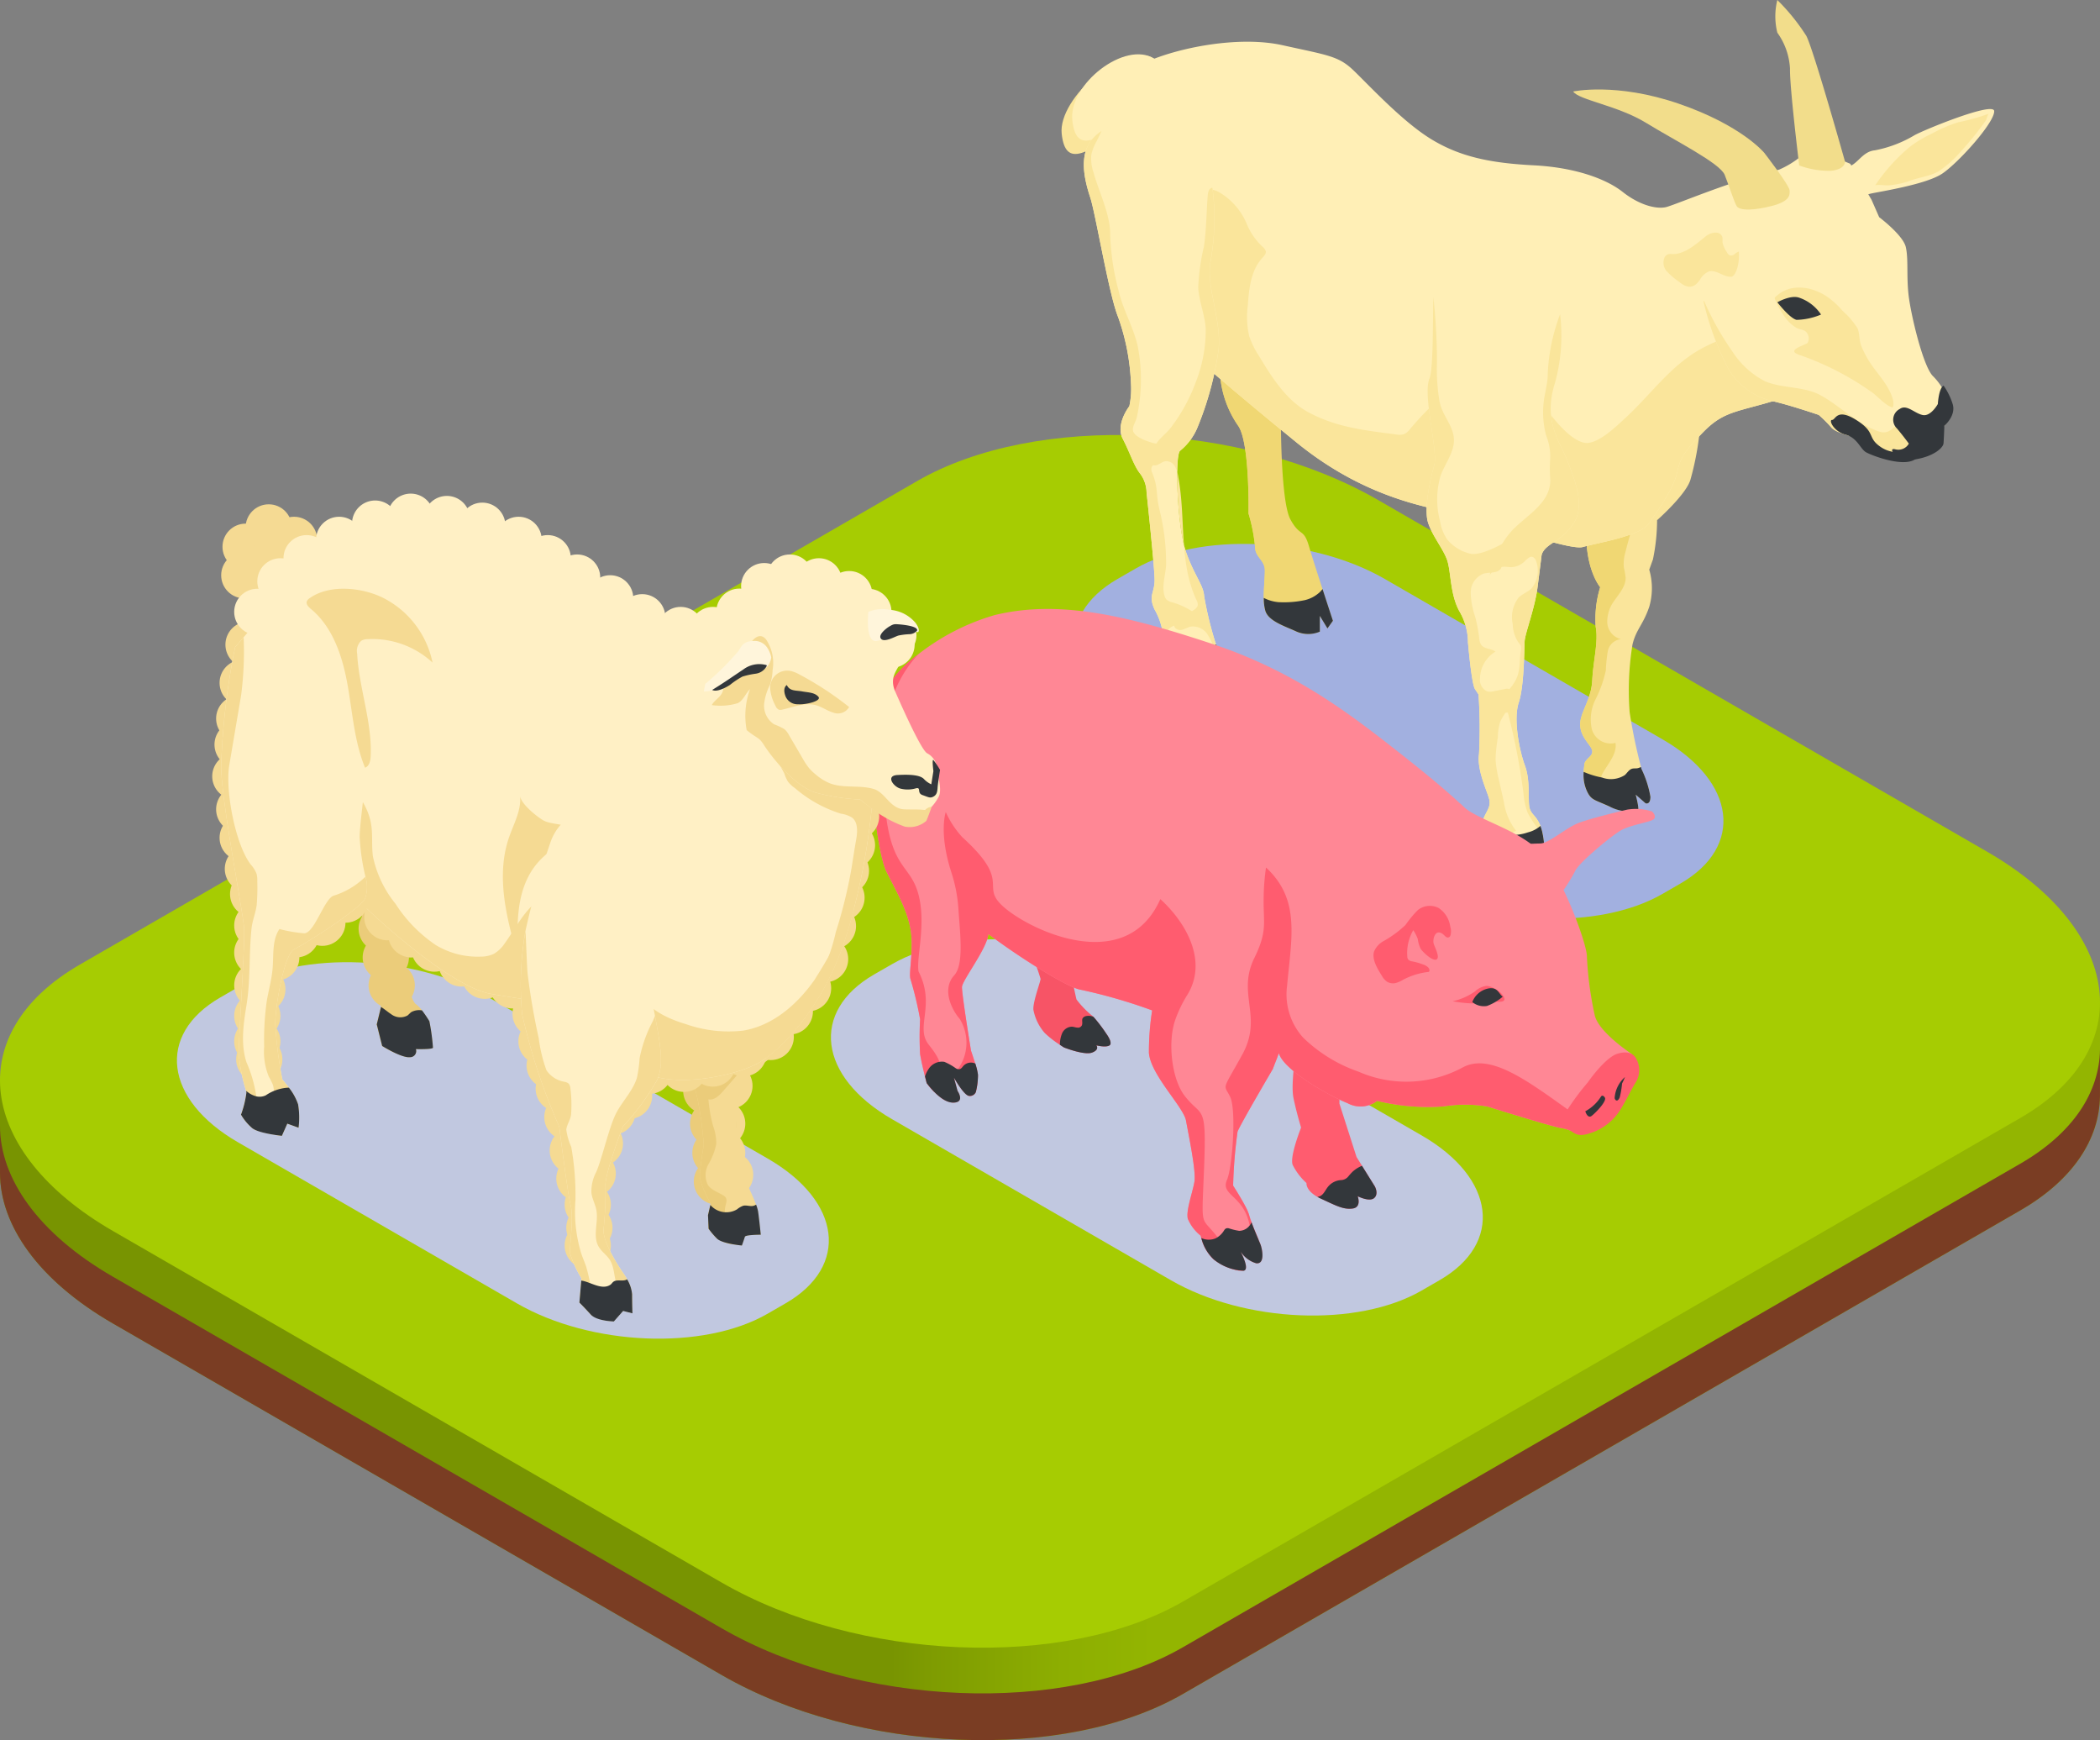 <svg xmlns="http://www.w3.org/2000/svg" xmlns:xlink="http://www.w3.org/1999/xlink" width="253" height="209.602" viewBox="0 0 253 209.602">
  <rect x="0" y="0" width="253" height="209.602" fill="#808080" stroke="none"/>
  <defs>
    <linearGradient id="linear-gradient" y1="0.5" x2="1" y2="0.5" gradientUnits="objectBoundingBox">
      <stop offset="0.425" stop-color="#789401"/>
      <stop offset="0.442" stop-color="#7e9b01"/>
      <stop offset="0.506" stop-color="#8dae01"/>
      <stop offset="0.549" stop-color="#93b501"/>
    </linearGradient>
  </defs>
  <g id="Grupo_1077483" data-name="Grupo 1077483" transform="translate(3572.329 -10635.52)">
    <g id="Grupo_1077270" data-name="Grupo 1077270" transform="translate(-3572.329 10687.916)">
      <path id="Trazado_827279" data-name="Trazado 827279" d="M264.671,147.178l-4.555.169a34.707,34.707,0,0,0-9.053-7.248L177.745,97.768c-16.45-9.5-41.335-10.53-55.584-2.306L21.289,153.7a25.96,25.96,0,0,0-3.813,2.659l-5.806.216V167.6c-.019,6.318,4.592,12.986,13.607,18.19L98.6,228.125c16.45,9.5,41.339,10.53,55.584,2.3l100.87-58.237c6.386-3.686,9.548-8.607,9.615-13.771h0V147.178Z" transform="translate(-11.671 -78.776)" fill="url(#linear-gradient)"/>
      <path id="Trazado_827280" data-name="Trazado 827280" d="M255.051,153.554l-100.87,58.237c-14.245,8.228-39.134,7.2-55.584-2.3L25.278,167.157c-9.016-5.2-13.625-11.873-13.606-18.19V154.6c-.019,6.318,4.592,12.986,13.606,18.19L98.6,215.119c16.45,9.5,41.339,10.53,55.584,2.3l100.87-58.237c6.386-3.686,9.548-8.607,9.615-13.771h0v-5.631h0C264.6,144.947,261.438,149.867,255.051,153.554Z" transform="translate(-11.671 -65.771)" fill="#7a3d23"/>
      <path id="Trazado_827281" data-name="Trazado 827281" d="M255.051,163.357l-100.87,58.237c-14.246,8.228-39.134,7.2-55.584-2.3L25.279,176.96c-16.452-9.5-18.236-23.866-3.99-32.09l100.87-58.24c14.249-8.224,39.134-7.191,55.584,2.306l73.319,42.331C267.514,140.764,269.3,155.133,255.051,163.357Z" transform="translate(-11.671 -81.079)" fill="#a6cc02"/>
    </g>
    <g id="Grupo_1077272" data-name="Grupo 1077272" transform="translate(-3444.44 10635.52)">
      <path id="Trazado_827282" data-name="Trazado 827282" d="M185.185,133.646l2.175-1.256c7.675-4.432,6.7-12.244-2.158-17.362L151.755,95.717c-8.863-5.117-22.395-5.678-30.071-1.247l-2.175,1.256c-7.675,4.432-6.7,12.244,2.158,17.362L155.114,132.4C163.978,137.516,177.51,138.077,185.185,133.646Z" transform="translate(-112.791 -25.97)" fill="#a2b0e0"/>
      <g id="Grupo_1077271" data-name="Grupo 1077271" transform="translate(0 0)">
        <path id="Trazado_827283" data-name="Trazado 827283" d="M205.952,50.185c-.043-1.189-8.463,2.263-9.594,2.9a14.61,14.61,0,0,1-4.773,1.821c-1.526.148-2.066,1.673-3.2,1.968s.314,3.747,1.476,3.739.148-.246,1.23-.492,6.643-1.083,8.611-2.411S206,51.563,205.952,50.185Z" transform="translate(-93.588 -36.802)" fill="#ffefb6"/>
        <path id="Trazado_827284" data-name="Trazado 827284" d="M200.411,51.561a17.454,17.454,0,0,0-2.723,1.223,14.668,14.668,0,0,0-2.564,1.52,21.809,21.809,0,0,0-4.28,4.745c.126-.192,1.393.005,1.64-.035a11.13,11.13,0,0,0,2.389-.485c1.141-.479,2.6-.582,3.68-1.243a13.427,13.427,0,0,0,2.669-2.4,37.826,37.826,0,0,0,2.96-3.666c.121-.166.219-.763.383-.837a27.281,27.281,0,0,1-3.7,1.031C200.711,51.464,200.561,51.51,200.411,51.561Z" transform="translate(-92.84 -36.685)" fill="#fae59b"/>
        <path id="Trazado_827285" data-name="Trazado 827285" d="M177.185,81.314a34.337,34.337,0,0,1-1.2,7.16c-.417,1.786-4.047,4.984-4.047,4.984a23.486,23.486,0,0,1-.5,4.724l-.445,1.232a8.015,8.015,0,0,1,0,4.476c-.736,2.165-1.575,2.708-2.015,4.526a34.428,34.428,0,0,0-.347,8.168,64.673,64.673,0,0,0,1.37,6.609c.039.15.059.232.059.232a12.43,12.43,0,0,1,1.083,3.346c0,1.031-.59.787-.59.787l-1.181-1.035s.492,1.87.243,1.921a4.52,4.52,0,0,1-2.118-.044,6.664,6.664,0,0,1-1.276-.449c-1.894-.874-2.216-.74-2.756-1.921a4.646,4.646,0,0,1-.366-2.255c.015-.315.052-.6.071-.842.059-.751,1.039-.983.961-1.673s-1.354-1.527-1.452-3.051,1.334-3.051,1.452-5.464.76-4.624.417-6.444a13.064,13.064,0,0,1,.54-4.774s-2.361-2.755-1.476-9.053a92.443,92.443,0,0,1,1.8-9.541c1.2-4.728,2.936-9.065,5.381-9.845C174.973,71.76,177.185,81.314,177.185,81.314Z" transform="translate(-100.187 -30.8)" fill="#fae59b"/>
        <path id="Trazado_827286" data-name="Trazado 827286" d="M172.107,84.614a4.449,4.449,0,0,1-.477,1.241,44.909,44.909,0,0,0-3.5,9.5,5.054,5.054,0,0,0-.208,1.8,13.225,13.225,0,0,1,.224,1.3c.024,1.035-.751,1.885-1.339,2.743a4.266,4.266,0,0,0-.874,2.634,2.175,2.175,0,0,0,1.657,2.031,1.8,1.8,0,0,0-1.59,1.452,17.974,17.974,0,0,0-.236,2.307,14.408,14.408,0,0,1-1.236,3.476,5.4,5.4,0,0,0-.453,3.6,2.345,2.345,0,0,0,2.849,1.657c.217,1.326-.878,2.46-1.527,3.637a1.242,1.242,0,0,0-.208.818,1.393,1.393,0,0,0,.386.629,6.018,6.018,0,0,1,1.85,2.6c.028.145.047.291.063.44a6.664,6.664,0,0,1-1.276-.449c-1.894-.874-2.216-.74-2.756-1.921a4.647,4.647,0,0,1-.366-2.255c.015-.315.052-.6.071-.842.059-.751,1.039-.983.961-1.673s-1.354-1.527-1.452-3.051,1.334-3.051,1.452-5.464.76-4.624.417-6.444a13.064,13.064,0,0,1,.54-4.774s-2.361-2.755-1.476-9.053a92.449,92.449,0,0,1,1.8-9.541,11.422,11.422,0,0,1,4.023-.669,2.228,2.228,0,0,1,1.043.2,2.1,2.1,0,0,1,.751.85,7.617,7.617,0,0,1,.783,1.984A3.19,3.19,0,0,1,172.107,84.614Z" transform="translate(-100.187 -28.876)" fill="#f0d773"/>
        <path id="Trazado_827287" data-name="Trazado 827287" d="M171.049,116.379c0,1.031-.59.787-.59.787l-1.181-1.035s.492,1.87.245,1.921a5.1,5.1,0,0,1-3.393-.492c-1.894-.874-2.216-.74-2.756-1.921a4.649,4.649,0,0,1-.366-2.255,10.268,10.268,0,0,0,2.208.681,3.1,3.1,0,0,0,2.756-.3c.26-.24.449-.575.768-.724.276-.126.551-.035.818-.111a2.1,2.1,0,0,0,.351-.134c.039.15.059.232.059.232A12.44,12.44,0,0,1,171.049,116.379Z" transform="translate(-100.101 -20.411)" fill="#33373b"/>
        <path id="Trazado_827288" data-name="Trazado 827288" d="M142.751,109.208l-.657.92-.917-1.512v1.9a3.668,3.668,0,0,1-1.855.263,3.114,3.114,0,0,1-.933-.263c-1.413-.657-3.381-1.248-3.775-2.5a5.58,5.58,0,0,1-.189-1.567c-.015-1.133.126-2.424.126-3.287,0-1.311-1.181-1.575-1.181-2.886a20.7,20.7,0,0,0-.787-4s.166-8.413-1.212-10.511a12.411,12.411,0,0,1-2.228-6.429c.035-1.011-1.378-5.3-2.6-9.794a41.11,41.11,0,0,1-1.732-9.168c0-5.314,12.793,6.629,12.793,6.629,0,.1,0,.193.008.291.154,5.893,1.154,10.45-.008,13.616a28.9,28.9,0,0,0-.925,2.9,4.479,4.479,0,0,0-.193,1.13s-.037,9.892,1.145,12.058,1.575.985,2.232,3.216c.319,1.087,1.011,3.248,1.638,5.177C142.164,107.429,142.751,109.208,142.751,109.208Z" transform="translate(-110.057 -34.434)" fill="#f0d773"/>
        <path id="Trazado_827289" data-name="Trazado 827289" d="M138.964,109.12a3.113,3.113,0,0,1-.933-.264c-1.413-.657-3.381-1.248-3.775-2.5a5.578,5.578,0,0,1-.189-1.567c-.015-1.133.126-2.424.126-3.287,0-1.311-1.181-1.575-1.181-2.886a20.7,20.7,0,0,0-.787-4s.166-8.413-1.212-10.511a12.411,12.411,0,0,1-2.228-6.429c.035-1.011-1.378-5.3-2.6-9.794a15.861,15.861,0,0,0,1.432-1.012,4.647,4.647,0,0,1,3.231-.924,18.136,18.136,0,0,0,3.326-.284,7.2,7.2,0,0,1,2.385-.217,3.048,3.048,0,0,1,.692.189,4.1,4.1,0,0,1,1.723,1.346,8.18,8.18,0,0,1,1.256,2.637,18.781,18.781,0,0,1,.811,5.984,9.342,9.342,0,0,1-.516,3.066,4.68,4.68,0,0,1-1.9,2.4c-.729.432-1.6.614-2.3,1.083a2.51,2.51,0,0,0-.217.154,5.023,5.023,0,0,0-1.567,4.869c1.051,3.582-.367,7.571.685,11.156a3.453,3.453,0,0,0,.437,1.048c.5.72,1.523,1.04,1.814,1.866a4.959,4.959,0,0,1-.015,1.751,5.444,5.444,0,0,0,.252,1.476q.609,2.262,1.22,4.524C138.944,109.033,138.953,109.077,138.964,109.12Z" transform="translate(-109.699 -32.768)" fill="#f0d773"/>
        <path id="Trazado_827290" data-name="Trazado 827290" d="M124.287,45.224c-3.5-2.257-11.63,4.677-11.158,9.037s3.257,2.174,8.195-1.224S124.287,45.224,124.287,45.224Z" transform="translate(-113.109 -38.146)" fill="#fae59b"/>
        <path id="Trazado_827291" data-name="Trazado 827291" d="M124.022,45.244c-3.5-2.257-10.348,3.065-9.875,7.426s3.257,2.174,8.195-1.224S124.022,45.244,124.022,45.244Z" transform="translate(-112.845 -38.166)" fill="#ffefb6"/>
        <path id="Trazado_827292" data-name="Trazado 827292" d="M140.764,99.615l-.657.922-.918-1.512v1.9a3.558,3.558,0,0,1-2.788,0c-1.413-.657-3.381-1.248-3.775-2.5a5.58,5.58,0,0,1-.189-1.567,4.741,4.741,0,0,0,1.779.516,12.31,12.31,0,0,0,3.125-.236,3.973,3.973,0,0,0,1.716-.859,1.1,1.1,0,0,0,.091-.078,3.913,3.913,0,0,0,.366-.406C140.178,97.835,140.764,99.615,140.764,99.615Z" transform="translate(-108.069 -24.842)" fill="#33373b"/>
        <path id="Trazado_827293" data-name="Trazado 827293" d="M202.636,79.074c.787,1.046,1.8,5.707-3.413,7.38s-6.889,1.4-9.447,4-2.854,3.287-3.248,5.058-2.263,4.429-3.346,6-6.3,2.361-7.972,2.854-11.809-3.248-15.351-4.034-11.022-1.925-19.19-8.589-10.628-8.927-12.4-10.4a48.125,48.125,0,0,1-4.429-4.672c-2.751-3.231-5.8-7.388-6.5-10.285-1.181-4.921-1.87-7.97-1.28-11.12s2.558-7.479,6.4-9.25,11.25-3.269,16.564-2.088,6.692,1.28,8.463,2.953,5.9,6.2,9.447,8.365,7.251,2.885,12.368,3.149S178.1,60.094,180,61.6s3.936,2.1,5.184,1.838,12.99-5.359,16.4-4.635,10.1,20.468,10.1,20.468Z" transform="translate(-112.394 -38.481)" fill="#ffefb6"/>
        <path id="Trazado_827294" data-name="Trazado 827294" d="M200.983,75.4c.787,1.046,1.8,5.707-3.413,7.38s-6.889,1.4-9.447,4-2.854,3.287-3.248,5.058-2.263,4.429-3.346,6-6.3,2.361-7.972,2.854-11.809-3.248-15.351-4.034-11.021-1.925-19.19-8.589-10.628-8.927-12.4-10.4a48.129,48.129,0,0,1-4.429-4.672,35.684,35.684,0,0,1,1.5-8.966c.508-1.558,1.41-4.318,2.9-5.652a2.6,2.6,0,0,1,3.181-.4A7.959,7.959,0,0,1,133.11,61.9a7.864,7.864,0,0,0,1.849,2.625,1.045,1.045,0,0,1,.393.567c.035.3-.213.555-.417.779-1.386,1.5-1.606,3.712-1.756,5.755a10.455,10.455,0,0,0,.169,3.656,10.427,10.427,0,0,0,1.172,2.382c1.6,2.645,3.326,5.416,6.065,6.853,3.409,1.786,6.653,2.118,10.447,2.614a1.939,1.939,0,0,0,.985-.039,1.917,1.917,0,0,0,.669-.551,35.3,35.3,0,0,1,3.531-3.669c.968-.807,3.1-2.621,4.42-2.365a3.177,3.177,0,0,1,1.362.775c1.5,1.232,3.22,4.066,5.318,3.043,1.256-.614,1.523-.653,2.311.378.862,1.133,3.007,3.657,4.6,3.448,1.547-.208,3.424-2.063,4.527-3.079,2.845-2.626,5.14-5.9,8.5-7.939,3.531-2.137,7.735-2.81,11.832-3.307a9.605,9.605,0,0,1,4.172.122,5.074,5.074,0,0,1,2.244,1.543Z" transform="translate(-110.742 -34.804)" fill="#fae59b"/>
        <path id="Trazado_827295" data-name="Trazado 827295" d="M203.33,87.68a2.347,2.347,0,0,1-.653,1.768,7.81,7.81,0,0,1-.855.831c-.992.846-3.283.985-5.314.456a7.162,7.162,0,0,1-3.413-2.295s-2.558-.523-3.149-1.248a14.776,14.776,0,0,0-1.508-1.508s-3.523-1.2-5.535-1.649a8.388,8.388,0,0,1-5.29-3.795,33.831,33.831,0,0,1-3.062-8.258c-.173-.7-.315-1.373-.417-1.976-.523-3.149,2.165-6.826,3.149-8.99s1.89-3.586,4.35-4.22a10.975,10.975,0,0,0,4.838-2.406c1.181-.983,5.77,1.051,5.77,1.051l2.558,4.329.922,2.1s2.886,2.165,3.212,3.61.067,3.476.33,5.77,1.7,8.4,2.885,9.71a7.594,7.594,0,0,1,2.1,3.806C204.578,86.276,203.33,86.855,203.33,87.68Z" transform="translate(-97.215 -35.711)" fill="#ffefb6"/>
        <path id="Trazado_827296" data-name="Trazado 827296" d="M189.45,69.814a9.775,9.775,0,0,0-2.083-1.862c-1.891-1.145-4.28-1.459-5.987.137a.23.23,0,0,0-.072.333,10.472,10.472,0,0,0,1.225,2.191,4.729,4.729,0,0,0,1.341,1.236c.483.248,1.019.145,1.32.691a1.109,1.109,0,0,1,.026,1.116c-.2.263-2.721.851-1.027,1.435a34.693,34.693,0,0,1,6.065,2.77q1.415.819,2.747,1.768c.671.478,1.684,1.654,2.465,1.807.343-.739-.356-2.021-.75-2.66-.527-.856-1.2-1.61-1.773-2.437a12.149,12.149,0,0,1-1.246-2.288c-.29-.7-.189-1.505-.464-2.15A9.553,9.553,0,0,0,189.45,69.814Z" transform="translate(-95.338 -32.356)" fill="#fae59b"/>
        <path id="Trazado_827297" data-name="Trazado 827297" d="M202.577,85.759a7.807,7.807,0,0,1-.855.831c-.992.846-3.283.985-5.314.456A7.161,7.161,0,0,1,193,84.752s-2.558-.523-3.149-1.248A14.775,14.775,0,0,0,188.338,82s-3.523-1.2-5.535-1.649a8.388,8.388,0,0,1-5.29-3.795,33.829,33.829,0,0,1-3.062-8.258l.078-.024a34.28,34.28,0,0,0,3.424,6.108,10.256,10.256,0,0,0,3.921,3.567c2.153.909,4.693.559,6.774,1.728,2.335,1.307,4.472,3.554,7.046,4.35a1.52,1.52,0,0,0,.354.071c1.382.115,1.9-1.834,3.433-1.81,1.078.02,3.094,1.122,3.185,2.263A3.783,3.783,0,0,1,202.577,85.759Z" transform="translate(-97.114 -32.022)" fill="#fae59b"/>
        <path id="Trazado_827298" data-name="Trazado 827298" d="M186.776,70.008a5.151,5.151,0,0,0-2.607-2.022c-1.033-.39-2.656.546-2.656.546s1.476,1.919,2.312,2.116A8,8,0,0,0,186.776,70.008Z" transform="translate(-95.273 -32.121)" fill="#33373b"/>
        <path id="Trazado_827299" data-name="Trazado 827299" d="M181.565,39.519a8.144,8.144,0,0,0,0,3.936,8.136,8.136,0,0,1,1.526,4.329C183.042,50,184.2,59.445,184.2,59.445a10.1,10.1,0,0,0,3.863.639c1.727-.179,1.657-1.1,1.657-1.1s-3.772-13.414-4.657-15.137A24.767,24.767,0,0,0,181.565,39.519Z" transform="translate(-95.328 -39.519)" fill="#f2dd8b"/>
        <path id="Trazado_827300" data-name="Trazado 827300" d="M162,48.312c.688,1.034,5.363,1.673,8.808,3.789s8.892,4.85,9.447,6.248,1.083,3.1,1.427,3.739,2.214.541,4.28,0,2.165-1.23,2.116-1.87-3.051-4.517-3.051-4.517-2.706-3.307-10.284-5.914S162,48.312,162,48.312Z" transform="translate(-100.362 -37.29)" fill="#f2dd8b"/>
        <path id="Trazado_827301" data-name="Trazado 827301" d="M198.677,76.361c-.59.344-.688,2.214-.688,2.214s-.836,1.526-1.821,1.329-1.919-1.329-2.756-.738a1.456,1.456,0,0,0-.344,2.361c.787.934,1.427,1.821,1.427,1.821a1.45,1.45,0,0,1-1.624.688c-1.083-.3.2,1.537,2.361,1.212s3.4-1.359,3.444-1.949.1-2.107.1-2.107,1.473-1.239.981-2.666A7.811,7.811,0,0,0,198.677,76.361Z" transform="translate(-92.414 -29.912)" fill="#33373b"/>
        <path id="Trazado_827302" data-name="Trazado 827302" d="M196.118,83.367a3.655,3.655,0,0,1-3.641-.443c-1.476-1.083-.443-1.673-2.805-3.149s-2.46,0-2.9,0,.2,1.4,1.624,1.773,1.771,1.722,2.461,2.116,4.428,1.832,5.9.866S196.118,83.367,196.118,83.367Z" transform="translate(-93.939 -29.193)" fill="#33373b"/>
        <path id="Trazado_827303" data-name="Trazado 827303" d="M161.953,138.8c-.439.4-1.626-1.417-1.626-1.417l.209,1.706s.1.407-1.582.421a3.768,3.768,0,0,1-1.62-.5h0a17.089,17.089,0,0,1-2.985-2.133,13.981,13.981,0,0,1,.292-3.072,2.906,2.906,0,0,1,.14-.444c.479-1.188,1.015-1.572.731-2.593s-1.459-3.427-1.2-5.33a61.013,61.013,0,0,0-.057-7.181l-.425-.64c-.425-.64-.85-5.653-.85-5.653a7.445,7.445,0,0,0-1.039-3.744c-1.155-2.107-.988-4.86-1.5-6.234s-1.8-2.9-2.282-4.474.214-4.994.743-6.782-1.392-8.4-.57-10.493c.46-1.165.4-5.662.478-9.863.063-3.323.217-6.459.779-7.62,1.278-2.632,1.983-5.458,5.318-3.971a17.822,17.822,0,0,1,7.8,7.721,20.1,20.1,0,0,1,1.368,5.955,21.385,21.385,0,0,1-.61,8.249c-1.507,4.722.661,7.2,1.515,9.452s2.151,5.272.72,7.491-3.451,2.4-3.849,3.8c0,0-.156,1.286-.488,3.871s-1.5,5.53-1.557,6.513-.044,5.388-.711,7.394.063,5.749.751,7.606.322,4.292.557,5.11.8.88,1.3,2.129c.006.016.013.029.019.045a6.9,6.9,0,0,1,.337,1.376C162.272,136.87,162.271,138.509,161.953,138.8Z" transform="translate(-104.012 -34.604)" fill="#ffefb6"/>
        <path id="Trazado_827304" data-name="Trazado 827304" d="M160.488,132.583a8.961,8.961,0,0,0-.611-1.033,13.528,13.528,0,0,1-1.256-1.915,8.1,8.1,0,0,1-.519-2.337,77.548,77.548,0,0,0-1.891-9.778c-.374.021-.745.044-1.116.068a2.053,2.053,0,0,0-.373-1.653,5.2,5.2,0,0,0,2.443-2.346c.589-1.144.417-2.25.6-3.482a1.329,1.329,0,0,0,0-.614,1.645,1.645,0,0,0-.323-.483,4.105,4.105,0,0,1-.64-2.137,3.87,3.87,0,0,1,.706-3.2c.456-.449,1.106-.663,1.563-1.112a3.4,3.4,0,0,0,.482-3.456c-.412-.611-.75-.311-1.183.061a2.474,2.474,0,0,1-1.712.842c-.3,0-.6-.062-.9-.055a2.083,2.083,0,0,0-1.74,1.025,13.355,13.355,0,0,1,1.436-3.64,9.357,9.357,0,0,1,1.188-1.66c1.272-1.377,3.018-2.394,4.044-3.988a4.089,4.089,0,0,0,.644-2.127,17.321,17.321,0,0,1-.018-2.583,6.7,6.7,0,0,0-.485-2.829,10.821,10.821,0,0,1-.319-3.812c.1-1.205.523-2.4.509-3.6a22.967,22.967,0,0,1,1.489-7.194,21.384,21.384,0,0,1-.61,8.249c-1.507,4.722.661,7.2,1.515,9.452s2.151,5.272.72,7.491-3.451,2.4-3.849,3.8c0,0-.156,1.286-.488,3.87s-1.5,5.53-1.557,6.513-.044,5.388-.711,7.394.063,5.749.751,7.606.322,4.292.557,5.11.8.88,1.3,2.129c.006.016.013.029.019.045A7.093,7.093,0,0,1,160.488,132.583Z" transform="translate(-102.442 -31.69)" fill="#fae59b"/>
        <path id="Trazado_827305" data-name="Trazado 827305" d="M157.116,134.575a8.234,8.234,0,0,0,.214,1.952,17.088,17.088,0,0,1-2.985-2.133,13.982,13.982,0,0,1,.292-3.072,2.907,2.907,0,0,1,.14-.444c.479-1.188,1.015-1.572.731-2.593s-1.459-3.427-1.2-5.33a61.013,61.013,0,0,0-.057-7.181l-.425-.64c-.425-.64-.85-5.653-.85-5.653a7.445,7.445,0,0,0-1.039-3.744c-1.155-2.107-.988-4.86-1.5-6.234s-1.8-2.9-2.282-4.474.214-4.994.743-6.782-1.392-8.4-.57-10.493c.46-1.165.4-5.662.478-9.863a73.628,73.628,0,0,1,.439,7.781,23.187,23.187,0,0,0,.306,4.793c.021.1.042.2.067.289.362,1.473,1.586,2.7,1.668,4.226.083,1.589-1.063,2.949-1.607,4.445a10.064,10.064,0,0,0-.074,5.421,5.45,5.45,0,0,0,.86,2.24,5.061,5.061,0,0,0,2.94,1.756c1.263.107,3.014-.842,4.091-1.417-.107.8-.213,1.589-.324,2.384a1.711,1.711,0,0,1-.257.823c-.441.589-1.357.386-2.064.59a2.437,2.437,0,0,0-1.541,2.278,9.515,9.515,0,0,0,.524,2.873,18.875,18.875,0,0,1,.506,2.649,1.693,1.693,0,0,0,.2.73c.359.553,1.212.469,1.751.854a3.857,3.857,0,0,0-1.862,3.265,1.512,1.512,0,0,0,.859,1.528,1.8,1.8,0,0,0,.855-.029c.445-.086.886-.176,1.331-.262a.738.738,0,0,1,.431,0,.592.592,0,0,1,.252.269,2.051,2.051,0,0,1-.222,1.916,16.885,16.885,0,0,0-1.054,1.71,6.516,6.516,0,0,0-.306,1.971,18.432,18.432,0,0,0-.271,2.651,13.136,13.136,0,0,0,.387,2.363c.2.905.408,1.807.61,2.712a7.359,7.359,0,0,0,1.478,3.5A2.43,2.43,0,0,0,157.116,134.575Z" transform="translate(-104.012 -32.122)" fill="#fae59b"/>
        <path id="Trazado_827306" data-name="Trazado 827306" d="M160.642,123.2c-.439.4-1.626-1.417-1.626-1.417l.209,1.706s.1.407-1.582.421-4.611-2.631-4.611-2.631a13.98,13.98,0,0,1,.292-3.072,5.663,5.663,0,0,0,2.253,1.193,5.748,5.748,0,0,0,3.306-.137,3.612,3.612,0,0,0,1.493-.763.222.222,0,0,0,.014-.023c.006.016.013.029.019.045C160.914,119.808,161.082,122.8,160.642,123.2Z" transform="translate(-102.7 -19.002)" fill="#33373b"/>
        <path id="Trazado_827307" data-name="Trazado 827307" d="M132.56,116.874a2.526,2.526,0,0,1-.343,1.209.316.316,0,0,1-.315.106c-.59-.134-1.378-1.118-1.378-1.118l.13,1.771-1.311-.063a9.478,9.478,0,0,1-2.788-.874c-1.169-.532-2.228-1.2-2.33-1.684-.173-.818.429-1.894.564-2.673v0a1.356,1.356,0,0,0,.028-.276,8.218,8.218,0,0,0-1.051-3.346c-.787-1.708,0-1.968,0-3.543s-.967-10.549-.967-10.549a3.9,3.9,0,0,0-.764-2.257c-.787-.985-1.181-2.428-2.1-4.2s.787-3.936.787-3.936a9.911,9.911,0,0,0,.2-2.688,26.842,26.842,0,0,0-1.558-8.069c-1.1-2.693-2.7-12.4-3.346-14.368s-1.456-5.054.217-7.022a5.12,5.12,0,0,1,1.137-1c1.618-1.043,3.76-1.169,6.11-1.169a7.1,7.1,0,0,1,4.133.657c2.1,1.051,2.5,1.508,3.019,6.3.039.366.074.716.106,1.055a28.949,28.949,0,0,1-.236,8.916c-.527,3.019,1.311,6.889.985,10.5a38.684,38.684,0,0,1-2.5,9.317,7.1,7.1,0,0,1-2.165,2.953c-.653.72-.3,9.129.683,12.03s2.165,4.121,2.232,5.475a43.325,43.325,0,0,0,1.428,5.806v0c.011.035.015.052.015.052Z" transform="translate(-112.554 -36.511)" fill="#ffefb6"/>
        <path id="Trazado_827308" data-name="Trazado 827308" d="M130.869,115.2a2.525,2.525,0,0,1-.343,1.209c-.441-1.016-.831-2.051-1.178-3.1a6.812,6.812,0,0,0-.937-2.111,2.077,2.077,0,0,0-2.016-.874c-.33.078-.63.267-.961.354a.817.817,0,0,1-.918-.26c-.287-.484.291-1.015.788-1.283.425-.228.846-.456,1.267-.685.319-.169.673-.4.709-.755a1.146,1.146,0,0,0-.154-.575c-2.157-4.582-1.262-9.845-2.2-14.825a3.6,3.6,0,0,0-.414-1.3,1.2,1.2,0,0,0-1.154-.6c-.492.095-.9.6-1.386.477-.653-.169.146-2.341.339-2.634.453-.688,1.22-1.232,1.74-1.909a21.048,21.048,0,0,0,2.984-5.455,17.13,17.13,0,0,0,1.2-6.425c-.095-1.677-.8-3.279-.905-4.967a26.1,26.1,0,0,1,.7-5c.284-2.055.287-4.062.449-6.125.032-.374.158-.838.527-.894a.088.088,0,0,1,.032,0,28.948,28.948,0,0,1-.236,8.916c-.527,3.019,1.311,6.889.985,10.5a38.685,38.685,0,0,1-2.5,9.317,7.1,7.1,0,0,1-2.165,2.953c-.653.72-.3,9.129.683,12.03s2.165,4.121,2.232,5.475a43.326,43.326,0,0,0,1.428,5.806v0c.011.035.015.052.015.052Z" transform="translate(-110.863 -34.84)" fill="#fae59b"/>
        <path id="Trazado_827309" data-name="Trazado 827309" d="M128.863,110.587a.641.641,0,0,1-.354.449,6.359,6.359,0,0,1-1.937.449,2.553,2.553,0,0,0-.432.134,1.379,1.379,0,0,0-.988,1.07,2.013,2.013,0,0,0,.137.756q.325,1,.649,2.015a7.968,7.968,0,0,1,.634,1.964,2.235,2.235,0,0,1-.015.224c-1.169-.532-2.228-1.2-2.33-1.684-.173-.818.429-1.894.564-2.673v0a1.358,1.358,0,0,0,.028-.276,8.218,8.218,0,0,0-1.051-3.346c-.787-1.708,0-1.968,0-3.543s-.967-10.549-.967-10.549a3.9,3.9,0,0,0-.764-2.257c-.787-.985-1.181-2.428-2.1-4.2s.787-3.936.787-3.936a9.911,9.911,0,0,0,.2-2.688,26.842,26.842,0,0,0-1.558-8.069c-1.1-2.693-2.7-12.4-3.346-14.368s-1.456-5.054.217-7.022a5.121,5.121,0,0,1,1.137-1q-.3.643-.618,1.276a5.529,5.529,0,0,0-.61,1.571,5.1,5.1,0,0,0,.26,2.137c.653,2.378,2.031,5.038,2.011,7.507a29.443,29.443,0,0,0,.988,6.648c.536,2.4,1.834,4.476,2.35,6.881a21.1,21.1,0,0,1-.13,8.439c-.106.567-.642,1.2-.417,1.768.276.681,1.716,1.169,2.366,1.346a2.206,2.206,0,0,0,.429.071,2.959,2.959,0,0,1,.948.176.6.6,0,0,1,.371.673.8.8,0,0,1-.224.3c-.473.453-.941.909-1.41,1.362l-.071.071a.8.8,0,0,0-.232.358.966.966,0,0,0,.1.586c.768,1.944.387,2.437.876,4.468a26.263,26.263,0,0,1,.788,6.692c-.083,1.213-.523,2.441-.2,3.61a1.172,1.172,0,0,0,.228.469,1.568,1.568,0,0,0,.76.371,8.857,8.857,0,0,1,2.322,1.055,2.321,2.321,0,0,1,.2.13C128.658,110.146,128.883,110.339,128.863,110.587Z" transform="translate(-112.554 -36.254)" fill="#fae59b"/>
        <path id="Trazado_827310" data-name="Trazado 827310" d="M130.707,103.948s-.067,1.445-.657,1.315-1.378-1.118-1.378-1.118l.13,1.771-1.311-.063c-1.311-.067-4.921-1.642-5.117-2.558-.173-.818.429-1.894.564-2.673a4.807,4.807,0,0,0,2.346,1.435,3.974,3.974,0,0,0,3.409-.4,4.852,4.852,0,0,0,.622-.453c.011.035.015.05.015.05Z" transform="translate(-110.702 -23.586)" fill="#33373b"/>
        <path id="Trazado_827311" data-name="Trazado 827311" d="M180.669,61.1c-.738.738-1.987.97-2.509.246s-.985-1.132-1.722-.492a16,16,0,0,1-4.133,2.558,3.306,3.306,0,0,0-1.821,1.329,1.861,1.861,0,0,0,.541,2.509c1.427,1.229,2.263,1.968,3.3,1.329s1.181-1.427,1.821-1.821,1.821,1.083,2.805.59,1.23-2.46,1.23-2.46a8.192,8.192,0,0,0,1.28-1.919C181.7,62.233,180.669,61.1,180.669,61.1Z" transform="translate(-98.22 -34.039)" fill="#ffefb6"/>
        <path id="Trazado_827312" data-name="Trazado 827312" d="M175.775,62.151c-1.113.9-2.617,2.258-4.11,2.177a1.3,1.3,0,0,0-.48.026.775.775,0,0,0-.451.456,1.583,1.583,0,0,0,.434,1.741,9.167,9.167,0,0,0,1.35,1.118c.938.773,1.725.89,2.5-.231a2.285,2.285,0,0,1,1.046-1c.91-.3,1.792.686,2.746.619a.219.219,0,0,0,.1-.025c.73-.455.89-2.261.8-3a1.617,1.617,0,0,0-.511.305.649.649,0,0,1-.557.148.727.727,0,0,1-.345-.342,3.66,3.66,0,0,1-.53-1.111c-.066-.358.088-.652-.166-.993C177.191,61.489,176.2,61.808,175.775,62.151Z" transform="translate(-98.114 -33.725)" fill="#fae59b"/>
      </g>
    </g>
    <g id="Grupo_1077275" data-name="Grupo 1077275" transform="translate(-3472.222 10708.865)">
      <path id="Trazado_827313" data-name="Trazado 827313" d="M162.225,171.582l2.185-1.261c7.708-4.45,6.732-12.3-2.169-17.434L128.655,133.5c-8.9-5.139-22.489-5.7-30.2-1.252L96.273,133.5c-7.708,4.45-6.732,12.3,2.168,17.434l33.586,19.392C140.928,175.469,154.516,176.032,162.225,171.582Z" transform="translate(-91.074 -89.47)" fill="#c1c8e0"/>
      <g id="Grupo_1077274" data-name="Grupo 1077274" transform="translate(0.84 0)">
        <path id="Trazado_827314" data-name="Trazado 827314" d="M100.524,103.734a3.7,3.7,0,0,1-1.088,3.051,4.4,4.4,0,0,1-2.988,1.7,2.707,2.707,0,0,1-2.867-2.079,3.394,3.394,0,0,1,.018-1.843,3.158,3.158,0,0,1,1.083-1.505,3.845,3.845,0,0,1,1.643-.743,1.29,1.29,0,0,1,1.17.39,1.528,1.528,0,0,1,.373,1.06,2.713,2.713,0,0,1-.731,1.71,4.375,4.375,0,0,1-1.4,1.041,4.261,4.261,0,0,1-1.693.325,2.548,2.548,0,0,1-1.7-.6,2.021,2.021,0,0,1-.594-1.7,2.936,2.936,0,0,1,.622-1.519c.029,1.064-.135,2.133.475,2.66a2.785,2.785,0,0,0,4.038-1.916c-.034-.376-.169-.478-.387-.432a3.216,3.216,0,0,0-1.156.57,2,2,0,0,0-.709,2.216,1.678,1.678,0,0,0,1.752,1.3,3.394,3.394,0,0,0,2.286-1.294A16.727,16.727,0,0,1,100.524,103.734Z" transform="translate(-91.74 -96.496)" fill="#ff919e"/>
        <path id="Trazado_827315" data-name="Trazado 827315" d="M119.773,142.94c-.434.29-1.59,0-1.59,0s.434.507-.507.867-3.394-.615-3.394-.615-.2-.126-.485-.316a11.925,11.925,0,0,1-1.824-1.417,5.9,5.9,0,0,1-1.374-2.817c-.073-.937.867-3.393.867-3.709a25.8,25.8,0,0,0-1.118-3.042c-.6-1.586-.542-3.974-.615-6.1,0,0,3.684.178,4.082,2.059s1.876,9.317,1.984,9.569a11.081,11.081,0,0,0,1.842,1.915,2.46,2.46,0,0,1,.208.182,19.314,19.314,0,0,1,1.561,2.054S120.206,142.649,119.773,142.94Z" transform="translate(-87.048 -90.37)" fill="#f75466"/>
        <path id="Trazado_827316" data-name="Trazado 827316" d="M118.932,140.131c-.434.29-1.59,0-1.59,0s.434.507-.507.867-3.394-.615-3.394-.615-.2-.126-.485-.316a3.5,3.5,0,0,1,.251-1.357,1.327,1.327,0,0,1,1.183-.828c.226.009.437.1.663.112a.515.515,0,0,0,.555-.29c.147-.46-.2-.811.395-1.075a1.453,1.453,0,0,1,1,.073,19.314,19.314,0,0,1,1.561,2.054S119.366,139.839,118.932,140.131Z" transform="translate(-86.207 -87.561)" fill="#33373b"/>
        <path id="Trazado_827317" data-name="Trazado 827317" d="M168.351,138.336c-1.948,3.722-6.313,5.942-10.861,7.248A103.3,103.3,0,0,0,145.8,149.71c-.348.021-.968.076-1.785.131-2.775.163-7.814.185-11.721-1.992-.348-.2-.707-.381-1.067-.566-.925-.468-1.85-.871-2.753-1.229a63.886,63.886,0,0,0-8.827-2.535c-1.621-.425-6.879-3.636-10.905-6.661a34.93,34.93,0,0,1-3.6-3.014c-.054-.054-.108-.1-.153-.153a27.143,27.143,0,0,1-3.9-5.855,61.028,61.028,0,0,1-4.549-10.971,2.306,2.306,0,0,1-.054-.272c-.914-3.755-.1-6.344.054-8.042a1.186,1.186,0,0,1,.021-.174.387.387,0,0,1,.021-.076,10.827,10.827,0,0,1,3.668-5.1c.011-.01.021-.021.033-.033a27.2,27.2,0,0,1,9.177-4.718c7.88-1.948,16.259.146,26.3,3.476s16.782,8.613,22.54,13.131c9.675,7.6,8.914,8.114,10.5,9.279S173.182,129.009,168.351,138.336Z" transform="translate(-90.612 -97.696)" fill="#ff8795"/>
        <path id="Trazado_827318" data-name="Trazado 827318" d="M145.034,159.04c-.576.5-1.984-.217-1.984-.217s.5,1.335-.615,1.478-1.95-.325-3.826-1.191c-.151-.069-.29-.142-.42-.213-1.439-.811-1.314-1.664-1.314-1.664a7.5,7.5,0,0,1-1.669-2.2c-.368-1.014,1.019-4.481,1.019-4.481s-.507-1.625-.905-3.5.4-5.092,0-6.835c0,0,1.664-7.069,3.649-5.373s1.876,12.823,1.876,12.823l2.059,6.427.663,1.062,1.543,2.479S145.611,158.534,145.034,159.04Z" transform="translate(-80.422 -88.079)" fill="#ff5c6f"/>
        <path id="Trazado_827319" data-name="Trazado 827319" d="M144.4,154.785c-.576.5-1.984-.217-1.984-.217s.5,1.335-.615,1.478-1.95-.325-3.826-1.191c-.151-.069-.29-.142-.42-.213a1.548,1.548,0,0,0,.217-.048c.5-.153.715-.715,1.031-1.127a2.182,2.182,0,0,1,1.591-.845,1.177,1.177,0,0,0,.91-.464,7.02,7.02,0,0,1,.477-.528,3.806,3.806,0,0,1,1.152-.732l1.543,2.479S144.981,154.278,144.4,154.785Z" transform="translate(-79.792 -83.823)" fill="#33373b"/>
        <path id="Trazado_827320" data-name="Trazado 827320" d="M109.093,134.664c-.153,1.741-3.134,5.551-3.178,6.367-.033.87,1.088,7.694,1.088,7.694s.272.773.5,1.546a7.266,7.266,0,0,1,.327,1.339,8.41,8.41,0,0,1-.251,2.1.534.534,0,0,1-.066.1.717.717,0,0,1-.838.327c-.315-.087-.773-.674-1.143-1.208-.282-.435-.522-.837-.576-.936l.425,1.567s.7,1.024-.021,1.328a1.337,1.337,0,0,1-.522.087,2.807,2.807,0,0,1-1.644-.729,6.493,6.493,0,0,1-.632-.566,8.56,8.56,0,0,1-.9-1.067s-.087-.327-.207-.794c-.185-.751-.456-1.894-.588-2.7a38.332,38.332,0,0,1,0-4.189,42.345,42.345,0,0,0-1.165-4.865c-.218-.817.435-3.656,0-6.04s-1.654-4.409-2.885-6.867c-.9-1.829-1.621-8.044-1.926-11.667-.108-1.262-.174-2.22-.174-2.558,0-1.208,1.938-6.106,2.2-6.748a.388.388,0,0,1,.021-.076s.207.064.545.207a6.6,6.6,0,0,1,2.3,1.708c1.23,1.447,2.46,6,3.9,8.446A27.059,27.059,0,0,1,105.956,123l.011.011c.425,1.708.773,3.461,1.034,4.952,0,0,.338.893.751,2.046a34.059,34.059,0,0,1,1.339,4.342A.966.966,0,0,1,109.093,134.664Z" transform="translate(-90.964 -95.502)" fill="#ff8795"/>
        <path id="Trazado_827321" data-name="Trazado 827321" d="M102.562,154.733a8.559,8.559,0,0,1-.9-1.067s-.087-.327-.207-.794c-.185-.751-.456-1.894-.588-2.7a38.328,38.328,0,0,1,0-4.189,42.344,42.344,0,0,0-1.165-4.865c-.218-.817.435-3.656,0-6.04s-1.654-4.409-2.885-6.867c-.9-1.829-1.621-8.044-1.926-11.667-.108-1.262-.174-2.22-.174-2.558a13.981,13.981,0,0,1,5.888-11.928,14.916,14.916,0,0,0-3.124,5.312A20.978,20.978,0,0,0,96.11,115.6c.141,1.752.381,3.559.6,5.431.783,6.966,3.033,6.355,3.969,9.959s-.294,7.575,0,9.24c2.1,4.114-.458,6.7,1.229,8.815S103.836,152.175,102.562,154.733Z" transform="translate(-90.964 -96.558)" fill="#ff5c6f"/>
        <g id="Grupo_1077273" data-name="Grupo 1077273" transform="translate(12.752 24.469)">
          <path id="Trazado_827322" data-name="Trazado 827322" d="M137.375,141.567a16.246,16.246,0,0,1,.021,2.917,1.438,1.438,0,0,1-.021.217,5.594,5.594,0,0,1-.272,1.154c-.174.577-.425,1.111-.707,1.894,0,0-3.928,6.682-4.255,7.553a57.544,57.544,0,0,0-.533,6.5s.98,1.524,1.546,2.634a5.459,5.459,0,0,1,.371.87,8.449,8.449,0,0,0,.294.893c.261.719.62,1.567.871,2.133.087.218.164.4.207.512.218.545.609,2.46-.512,2.319a3.366,3.366,0,0,1-1.872-1.415c.066.141,1.154,2.166.359,2.307a.594.594,0,0,1-.141.021,1.38,1.38,0,0,1-.359-.021,7.01,7.01,0,0,1-3.113-1.372,5.277,5.277,0,0,1-1.48-2.568c-.054-.174-.076-.284-.076-.284a5.15,5.15,0,0,1-1.546-2.025c-.251-.968.576-3.178.794-4.473s-.719-5.692-1.012-7.346-4.255-5.5-4.473-8.173a32.258,32.258,0,0,1,.392-5.115,53.513,53.513,0,0,0,.7-9.251,17.026,17.026,0,0,1,.294-4.158c.653-3.831,2.079-8.086,2.655-8.782.827-.991,5.2,1.175,5.2,1.175a34.377,34.377,0,0,1,4.582,7.356c.272.555.533,1.144.806,1.764a18.067,18.067,0,0,1,1.328,4.55C137.9,136.6,137.189,138.943,137.375,141.567Z" transform="translate(-96.746 -116.807)" fill="#ff8795"/>
          <path id="Trazado_827323" data-name="Trazado 827323" d="M137.476,172.349a7.01,7.01,0,0,1-3.113-1.372,5.277,5.277,0,0,1-1.48-2.568c-.054-.174-.076-.284-.076-.284a5.15,5.15,0,0,1-1.546-2.025c-.251-.968.576-3.178.794-4.473s-.719-5.692-1.012-7.346-4.255-5.5-4.473-8.173a32.262,32.262,0,0,1,.392-5.115,63.886,63.886,0,0,0-8.827-2.535c-1.621-.425-6.879-3.636-10.906-6.661-.153,1.741-3.134,5.551-3.178,6.367-.033.87,1.088,7.694,1.088,7.694s.272.773.5,1.546a7.266,7.266,0,0,1,.327,1.339,8.41,8.41,0,0,1-.251,2.1.533.533,0,0,1-.066.1.717.717,0,0,1-.838.327c-.315-.087-.876-2.664-1.247-3.2a5.462,5.462,0,0,0,.2-6.076c-.588-.62-2.361-3.337-.642-5.231,1.175-1.3.7-4.967.5-7.982a17.85,17.85,0,0,0-.838-4.375c-1.567-4.832-.686-7.3-.686-7.3a11.375,11.375,0,0,0,1.992,3.026l.011.011c6.334,5.746,1.684,5.759,5.3,8.665s14.576,7.757,18.547-1.22c3.178,2.895,5.714,7.509,3.265,11.514a15.3,15.3,0,0,0-1.5,3.124c-.893,2.709-.378,7.054,1.156,9.046,2.112,2.742,2.659.743,2.351,8.653-.311,8-.468,5.506,1.85,8.7C136.053,169.986,136.6,170.085,137.476,172.349Z" transform="translate(-101.854 -117.104)" fill="#ff5c6f"/>
        </g>
        <path id="Trazado_827324" data-name="Trazado 827324" d="M175.756,149.854a9.044,9.044,0,0,1-1.088,3.1c-.458.762-1.969,2.655-2.96,2.873-.305.066-.6.12-.848.163-.489.076-.816.1-.816.1a5.4,5.4,0,0,0-2.013-.729c-1.447-.282-8.815-2.59-8.815-2.59a16.745,16.745,0,0,0-5.344,0,25.777,25.777,0,0,1-7.934-.674,3.269,3.269,0,0,1-3.559.284c-2.319-.937-7.3-3.8-8.173-5.746-.044-.087-.077-.174-.12-.272a13.78,13.78,0,0,1-.458-1.339,18.245,18.245,0,0,1-.587-5.692c.021-.7.077-1.447.164-2.232a6.944,6.944,0,0,1,1.2-3.243,11.9,11.9,0,0,1,1.208-1.491c1.556-1.676,3.548-3.265,4.962-5.986a18.307,18.307,0,0,1,11.918-8.805l3.026-1.034s.46-.246.46-.234c1.72,2.079,7.877,3.108,10.391,6.775s4.908,10.438,4.843,11.667a42.059,42.059,0,0,0,.935,7c.4,1.926,3.918,4.342,4.495,4.723-.033,0,0,.12.338.707C177.552,148.188,175.756,149.854,175.756,149.854Z" transform="translate(-80.975 -92.844)" fill="#ff8795"/>
        <path id="Trazado_827325" data-name="Trazado 827325" d="M171.964,154.4c-.489.076-.816.1-.816.1a5.4,5.4,0,0,0-2.013-.729c-1.447-.282-8.815-2.59-8.815-2.59a16.744,16.744,0,0,0-5.344,0,25.776,25.776,0,0,1-7.934-.675,3.269,3.269,0,0,1-3.559.284c-2.319-.937-7.3-3.8-8.173-5.747-.044-.087-.077-.174-.12-.272-.174.577-.425,1.111-.707,1.894,0,0-3.928,6.682-4.255,7.553a57.54,57.54,0,0,0-.533,6.5s.98,1.524,1.546,2.634a5.453,5.453,0,0,1,.371.87,8.468,8.468,0,0,0,.294.893c.261.719.62,1.567.871,2.133-.848-.576-.939-.474-.981-.935-.406-4.5-3.733-4.249-2.834-6.3.635-1.451,1.159-8.412.364-10.012s-1-.556,1.491-5.1a8.351,8.351,0,0,0,.642-1.48c1.2-3.7-1.1-6.247.783-10.1,1.643-3.352,1.067-4.179,1.132-7.358a27.551,27.551,0,0,1,.284-3.559c2.655,2.46,3.167,5.192,3.059,8.38-.066,1.8-.327,3.744-.522,5.876a7.773,7.773,0,0,0,1.948,6.247,18.049,18.049,0,0,0,6.672,4.092,14.315,14.315,0,0,0,12.515-.5c3.331-1.839,7.891,1.633,13.126,5.376C170.452,151.868,171.061,152.837,171.964,154.4Z" transform="translate(-82.08 -91.256)" fill="#ff5c6f"/>
        <path id="Trazado_827326" data-name="Trazado 827326" d="M133.077,161.237a3.337,3.337,0,0,1-1.876-1.408c.069.142,1.152,2.167.359,2.31a6.057,6.057,0,0,1-3.61-1.374,5.282,5.282,0,0,1-1.483-2.569,2.143,2.143,0,0,0,1.712.043,2.5,2.5,0,0,0,1.014-.935.7.7,0,0,1,.229-.251.549.549,0,0,1,.373-.021,7.562,7.562,0,0,0,1.243.3,1.628,1.628,0,0,0,1.417-.914.517.517,0,0,0,.052-.13c.359.983.914,2.245,1.075,2.644C133.8,159.464,134.194,161.379,133.077,161.237Z" transform="translate(-82.684 -82.42)" fill="#33373b"/>
        <path id="Trazado_827327" data-name="Trazado 827327" d="M152.359,128.757a4.726,4.726,0,0,0-1.325-2.282l-2.76-.85a18.138,18.138,0,0,0-4.192,2.68c-1.372,1.377-1.836,1.28-1.846,2.694a4.282,4.282,0,0,0,1.171,3.222,2.983,2.983,0,0,0,3.05,1.14,7.97,7.97,0,0,0,2.063-.574,1.719,1.719,0,0,0,1.943-.859c.642-1.214,2.081-1.63,2.119-2.793A11.267,11.267,0,0,0,152.359,128.757Z" transform="translate(-78.573 -90.413)" fill="#ff8795"/>
        <path id="Trazado_827328" data-name="Trazado 827328" d="M151.264,129.452c.2.146.352.4.588.427a.33.33,0,0,0,.328-.221,1.734,1.734,0,0,0-.005-1.053,3.226,3.226,0,0,0-1.387-2.271,2.313,2.313,0,0,0-2.527.24,13.826,13.826,0,0,0-1.491,1.8,13.123,13.123,0,0,1-2.622,1.928,2.584,2.584,0,0,0-1.16,1.265c-.28.9.35,1.987.956,2.944a2.106,2.106,0,0,0,.586.678,1.417,1.417,0,0,0,1.078.168,3.644,3.644,0,0,0,.9-.4,8.571,8.571,0,0,1,3.072-.937c.148-.12.087-.373-.074-.542a1.639,1.639,0,0,0-.614-.354,7.985,7.985,0,0,0-1.271-.364.92.92,0,0,1-.478-.19.6.6,0,0,1-.151-.416,5.482,5.482,0,0,1,.719-3.158,5.067,5.067,0,0,1,.541,1.049,3.885,3.885,0,0,0,.337,1.165c.222.379,1.5,1.618,1.954,1.292.4-.285-.263-1.491-.373-1.89C150.027,130.106,150.337,128.784,151.264,129.452Z" transform="translate(-78.394 -90.299)" fill="#ff5c6f"/>
        <path id="Trazado_827329" data-name="Trazado 827329" d="M172.644,117.1a6.474,6.474,0,0,0-2.962-.213s-4.515,1.048-5.995,1.662-3.473,2.4-4.478,2.419-1.662.072-1.662.072a13.662,13.662,0,0,0,2.059,2.419c1.285,1.193,1.439,4.35,1.734,4.009a20.674,20.674,0,0,0,2.059-3.178c.434-.975,4.044-3.973,5.346-4.8s3.936-1.083,4.189-1.517S172.644,117.1,172.644,117.1Z" transform="translate(-74.58 -92.714)" fill="#ff8795"/>
        <path id="Trazado_827330" data-name="Trazado 827330" d="M167.687,140.189c-1.156.217-2.888,2.3-3.717,3.5a29.056,29.056,0,0,0-2.513,3.381,1.777,1.777,0,0,0,.489,2.447c.811.64,1.36.623,2.683.151a6.668,6.668,0,0,0,3.278-2.712c.734-1.189,1.345-2.489,1.844-3.287a2.785,2.785,0,0,0,0-2.944C169.132,139.7,167.687,140.189,167.687,140.189Z" transform="translate(-73.632 -86.646)" fill="#ff5c6f"/>
        <path id="Trazado_827331" data-name="Trazado 827331" d="M165.059,144.291a5.078,5.078,0,0,1-1.9,1.788s.271.948.785.542,1.842-1.788,1.571-2.194S165.059,144.291,165.059,144.291Z" transform="translate(-73.116 -85.569)" fill="#33373b"/>
        <path id="Trazado_827332" data-name="Trazado 827332" d="M167.211,142.421a3.694,3.694,0,0,0-1.246,2.547c.108.352.393.434.617-.108a10.539,10.539,0,0,0,.277-1.659A8.188,8.188,0,0,0,167.211,142.421Z" transform="translate(-72.388 -86.034)" fill="#33373b"/>
        <path id="Trazado_827333" data-name="Trazado 827333" d="M156.392,134.673a2.8,2.8,0,0,0-.836-.616,2.144,2.144,0,0,0-.952-.348,2.52,2.52,0,0,0-1.428.669,7.368,7.368,0,0,1-2.692,1.184,16.4,16.4,0,0,0,2.118.252,1.628,1.628,0,0,0,.693-.069c.184-.074.337-.209.517-.292C154.294,135.232,157.8,136.388,156.392,134.673Z" transform="translate(-76.422 -88.306)" fill="#ff5c6f"/>
        <path id="Trazado_827334" data-name="Trazado 827334" d="M156.029,134.952c-.523-.361-.6-1.3-1.933-.939a2.609,2.609,0,0,0-1.734,1.589,2.2,2.2,0,0,0,1.77.469A6.11,6.11,0,0,0,156.029,134.952Z" transform="translate(-75.932 -88.247)" fill="#33373b"/>
        <path id="Trazado_827335" data-name="Trazado 827335" d="M106.187,144.623a.781.781,0,0,1-.9.434c-.615-.182-1.734-2.167-1.734-2.167l.434,1.59s.975,1.408-.542,1.408-3.181-2.358-3.181-2.358-.082-.325-.2-.8a3.441,3.441,0,0,1,.425-.88,1.9,1.9,0,0,1,1.9-.876,6.881,6.881,0,0,1,1.383.775.659.659,0,0,0,.489.1c.187-.061.3-.243.425-.386a1.247,1.247,0,0,1,1.4-.3c.013.009.03.013.044.021a7.982,7.982,0,0,1,.32,1.339A8.484,8.484,0,0,1,106.187,144.623Z" transform="translate(-89.57 -86.42)" fill="#33373b"/>
      </g>
    </g>
    <g id="Grupo_1077482" data-name="Grupo 1077482" transform="translate(-3551.011 10694.979)">
      <g id="Grupo_1077481" data-name="Grupo 1077481" transform="translate(0 1.286)">
        <path id="Trazado_827709" data-name="Trazado 827709" d="M99.731,173.791l2.185-1.261c7.708-4.45,6.732-12.3-2.168-17.434L66.161,135.7c-8.9-5.139-22.489-5.7-30.2-1.252l-2.185,1.261c-7.708,4.45-6.732,12.3,2.168,17.434l33.586,19.392C78.434,177.678,92.022,178.241,99.731,173.791Z" transform="translate(-28.58 -76.293)" fill="#c1c8e0"/>
        <g id="Grupo_1077480" data-name="Grupo 1077480" transform="translate(4.251)">
          <path id="Trazado_827710" data-name="Trazado 827710" d="M83.542,152.974a2.786,2.786,0,1,1-2.786-2.786A2.786,2.786,0,0,1,83.542,152.974Z" transform="translate(-19.952 -71.407)" fill="#ebcc7a"/>
          <circle id="Elipse_6210" data-name="Elipse 6210" cx="2.786" cy="2.786" r="2.786" transform="translate(57.839 75.334)" fill="#ebcc7a"/>
          <path id="Trazado_827711" data-name="Trazado 827711" d="M83.628,150.24a2.786,2.786,0,0,1-2.786,2.786c-1.538,0-.344-1.393-.344-2.933s-1.194-2.64.344-2.64A2.787,2.787,0,0,1,83.628,150.24Z" transform="translate(-19.408 -72.12)" fill="#f5da93"/>
          <circle id="Elipse_6211" data-name="Elipse 6211" cx="2.786" cy="2.786" r="2.786" transform="translate(59.608 77.974)" fill="#f5da93"/>
          <path id="Trazado_827712" data-name="Trazado 827712" d="M84.042,147.447a2.786,2.786,0,1,1-2.786-2.786A2.786,2.786,0,0,1,84.042,147.447Z" transform="translate(-19.821 -72.849)" fill="#f5da93"/>
          <circle id="Elipse_6212" data-name="Elipse 6212" cx="2.786" cy="2.786" r="2.786" transform="translate(59.523 67.262)" fill="#f5da93"/>
          <path id="Trazado_827713" data-name="Trazado 827713" d="M83.182,147.447a2.786,2.786,0,1,1-2.786-2.786A2.786,2.786,0,0,1,83.182,147.447Z" transform="translate(-20.046 -72.849)" fill="#ebcc7a"/>
          <circle id="Elipse_6213" data-name="Elipse 6213" cx="2.786" cy="2.786" r="2.786" transform="translate(56.736 67.852)" fill="#ebcc7a"/>
          <path id="Trazado_827714" data-name="Trazado 827714" d="M77.972,146.218c1.266,2.384,1.659,8.307,1.659,8.307s-.434,2.6-.468,3.684,1.3,3.393,1.3,3.393l-.039.174-.286,1.234.073,1.625a9.027,9.027,0,0,0,1.01,1.191,4.706,4.706,0,0,0,2.114.715c.5.082.884.117.884.117s.286-.793.359-1.049,1.915-.251,1.915-.251-.182-1.842-.325-2.817a4.87,4.87,0,0,0-.238-.811c-.5-1.348-1.613-3.579-2.075-4.534-.576-1.191-.325-8.815.434-10.149s2.493-2.093,4.611-4.013,1.422-3.138,2.288-6.136l-2.041-1.833L85.393,131.7l-4.932-4.425L79,130.269,76.2,136S76.708,143.834,77.972,146.218Z" transform="translate(-20.413 -77.381)" fill="#f5da93"/>
          <path id="Trazado_827715" data-name="Trazado 827715" d="M77.973,145.6c1.266,2.384,1.659,8.307,1.659,8.307s-.434,2.6-.468,3.684,1.3,3.393,1.3,3.393l-.039.174-.286,1.234.073,1.625a9.025,9.025,0,0,0,1.01,1.191,4.706,4.706,0,0,0,2.114.715,5.423,5.423,0,0,0-.958-2.514,4.08,4.08,0,0,1-.043-2.5.923.923,0,0,0-.013-.564.834.834,0,0,0-.329-.329c-.646-.412-1.452-.646-1.872-1.282a2.657,2.657,0,0,1,.082-2.493,7.9,7.9,0,0,0,.932-2.418,6.031,6.031,0,0,0-.373-2.167,17.716,17.716,0,0,1-.572-3.225c.681.151,1.287-.429,1.746-.953q1.254-1.437,2.509-2.878a37.38,37.38,0,0,0,3.485-4.416c1.075-1.682,1.894-3.762,1.252-5.651a.675.675,0,0,0-.035-.091,6.383,6.383,0,0,0-3.753-3.364c-.242-.1-.489-.2-.732-.286a20.222,20.222,0,0,0-5.249-1.123c-.139-.013-.272-.021-.411-.025l-2.8,5.729C76.205,135.381,76.708,143.216,77.973,145.6Z" transform="translate(-20.413 -76.763)" fill="#ebcc7a"/>
          <path id="Trazado_827716" data-name="Trazado 827716" d="M79.326,155.886l.074,1.625a9.119,9.119,0,0,0,1.01,1.191c.615.615,3,.832,3,.832s.286-.793.359-1.049,1.915-.251,1.915-.251-.183-1.842-.325-2.816a4.873,4.873,0,0,0-.238-.811,1.025,1.025,0,0,1-.338.151c-.4.087-.823-.112-1.218-.013a2.484,2.484,0,0,0-.736.429,2.53,2.53,0,0,1-3.216-.524Z" transform="translate(-19.598 -70.255)" fill="#33373b"/>
          <path id="Trazado_827717" data-name="Trazado 827717" d="M46.9,135.576l1.677,5.252-.087.352-.507,2.089.651,2.6a11.581,11.581,0,0,0,2.886,1.323,1.625,1.625,0,0,0,.443.03.736.736,0,0,0,.732-.975s1.95.057,2.059-.16a25.4,25.4,0,0,0-.434-3.2,15.04,15.04,0,0,0-.884-1.295,3.733,3.733,0,0,0-.741-.763c-.651-.434-1.46-4.386-1.46-4.386s.018-.489.057-1.2c.052-1,.144-2.427.269-3.567.1-.88.316-2.587.533-4.486.272-2.315.542-4.918.6-6.674l-2.869-5.69s-.494,1.222-1.1,2.822a47.148,47.148,0,0,0-2.15,6.712C46.223,126.718,46.9,135.576,46.9,135.576Z" transform="translate(-28.164 -80.627)" fill="#ebcc7a"/>
          <path id="Trazado_827718" data-name="Trazado 827718" d="M52.463,134.236a2.786,2.786,0,1,1-2.785-2.786A2.786,2.786,0,0,1,52.463,134.236Z" transform="translate(-28.055 -76.293)" fill="#ebcc7a"/>
          <path id="Trazado_827719" data-name="Trazado 827719" d="M51.9,131.567a2.786,2.786,0,1,1-2.785-2.786A2.786,2.786,0,0,1,51.9,131.567Z" transform="translate(-28.202 -76.989)" fill="#ebcc7a"/>
          <path id="Trazado_827720" data-name="Trazado 827720" d="M51.509,128.821a2.786,2.786,0,1,1-2.785-2.786A2.786,2.786,0,0,1,51.509,128.821Z" transform="translate(-28.304 -77.705)" fill="#ebcc7a"/>
          <circle id="Elipse_6214" data-name="Elipse 6214" cx="2.786" cy="2.786" r="2.786" transform="translate(18.044 46.697)" fill="#ebcc7a"/>
          <circle id="Elipse_6215" data-name="Elipse 6215" cx="2.786" cy="2.786" r="2.786" transform="translate(20.829 49.005)" fill="#ebcc7a"/>
          <circle id="Elipse_6216" data-name="Elipse 6216" cx="2.786" cy="2.786" r="2.786" transform="translate(23.981 50.726)" fill="#f5da93"/>
          <path id="Trazado_827721" data-name="Trazado 827721" d="M46.9,134.993l1.677,5.252-.087.352-.507,2.089.651,2.6a11.58,11.58,0,0,0,2.886,1.323c-.429-1.686-1.543-3.246-1.522-5,0-.576.139-1.149.1-1.721-.126-1.942-2.141-3.515-1.855-5.439,1.028.039,2.176.615,3.047.208.052-1,.144-2.427.269-3.567.1-.88.316-2.587.533-4.486a19.945,19.945,0,0,1,.238-3.367c.338-2.02.013-4.468-1.959-5.469a10.36,10.36,0,0,0-1.647-.706,47.15,47.15,0,0,0-2.15,6.712C46.223,126.135,46.9,134.993,46.9,134.993Z" transform="translate(-28.164 -80.044)" fill="#ebcc7a"/>
          <circle id="Elipse_6217" data-name="Elipse 6217" cx="2.786" cy="2.786" r="2.786" transform="translate(21.196 49.005)" fill="#f5da93"/>
          <circle id="Elipse_6218" data-name="Elipse 6218" cx="2.786" cy="2.786" r="2.786" transform="translate(18.311 46.944)" fill="#f5da93"/>
          <circle id="Elipse_6219" data-name="Elipse 6219" cx="2.786" cy="2.786" r="2.786" transform="translate(27.254 52.517)" fill="#f5da93"/>
          <path id="Trazado_827722" data-name="Trazado 827722" d="M61.35,133.316a2.786,2.786,0,1,1-2.786-2.786A2.786,2.786,0,0,1,61.35,133.316Z" transform="translate(-25.738 -76.533)" fill="#f5da93"/>
          <circle id="Elipse_6220" data-name="Elipse 6220" cx="2.786" cy="2.786" r="2.786" transform="translate(33.388 55.157)" fill="#f5da93"/>
          <circle id="Elipse_6221" data-name="Elipse 6221" cx="2.786" cy="2.786" r="2.786" transform="translate(36.175 58.585)" fill="#f5da93"/>
          <path id="Trazado_827723" data-name="Trazado 827723" d="M66.779,139.584a2.786,2.786,0,1,1-2.786-2.786A2.786,2.786,0,0,1,66.779,139.584Z" transform="translate(-24.323 -74.899)" fill="#f5da93"/>
          <path id="Trazado_827724" data-name="Trazado 827724" d="M67.559,141.894a2.786,2.786,0,1,1-2.785-2.786A2.786,2.786,0,0,1,67.559,141.894Z" transform="translate(-24.119 -74.297)" fill="#f5da93"/>
          <circle id="Elipse_6222" data-name="Elipse 6222" cx="2.786" cy="2.786" r="2.786" transform="translate(38.96 67.596)" fill="#f5da93"/>
          <path id="Trazado_827725" data-name="Trazado 827725" d="M69.254,146.822a2.786,2.786,0,1,1-2.786-2.785A2.786,2.786,0,0,1,69.254,146.822Z" transform="translate(-23.677 -73.011)" fill="#f5da93"/>
          <path id="Trazado_827726" data-name="Trazado 827726" d="M69.769,150.009a2.786,2.786,0,1,1-2.786-2.786A2.786,2.786,0,0,1,69.769,150.009Z" transform="translate(-23.543 -72.181)" fill="#f5da93"/>
          <circle id="Elipse_6223" data-name="Elipse 6223" cx="2.786" cy="2.786" r="2.786" transform="translate(41.448 78.431)" fill="#f5da93"/>
          <circle id="Elipse_6224" data-name="Elipse 6224" cx="2.786" cy="2.786" r="2.786" transform="translate(42.455 81.567)" fill="#f5da93"/>
          <path id="Trazado_827727" data-name="Trazado 827727" d="M71.669,152.219a2.786,2.786,0,1,1-2.785-2.786A2.786,2.786,0,0,1,71.669,152.219Z" transform="translate(-23.047 -71.604)" fill="#f5da93"/>
          <path id="Trazado_827728" data-name="Trazado 827728" d="M72.357,149.344a2.786,2.786,0,1,1-2.785-2.786A2.786,2.786,0,0,1,72.357,149.344Z" transform="translate(-22.868 -72.354)" fill="#f5da93"/>
          <circle id="Elipse_6225" data-name="Elipse 6225" cx="2.786" cy="2.786" r="2.786" transform="translate(45.437 70.383)" fill="#f5da93"/>
          <path id="Trazado_827729" data-name="Trazado 827729" d="M75.144,144.782A2.786,2.786,0,1,1,72.357,142,2.786,2.786,0,0,1,75.144,144.782Z" transform="translate(-22.142 -73.544)" fill="#f5da93"/>
          <path id="Trazado_827730" data-name="Trazado 827730" d="M77.073,142.4a2.786,2.786,0,1,1-2.786-2.786A2.786,2.786,0,0,1,77.073,142.4Z" transform="translate(-21.639 -74.164)" fill="#f5da93"/>
          <path id="Trazado_827731" data-name="Trazado 827731" d="M80.4,142.205a2.786,2.786,0,1,1-2.786-2.786A2.786,2.786,0,0,1,80.4,142.205Z" transform="translate(-20.771 -74.215)" fill="#f5da93"/>
          <path id="Trazado_827732" data-name="Trazado 827732" d="M83.15,141.7a2.786,2.786,0,1,1-2.786-2.786A2.786,2.786,0,0,1,83.15,141.7Z" transform="translate(-20.053 -74.347)" fill="#f5da93"/>
          <path id="Trazado_827733" data-name="Trazado 827733" d="M86.088,140.719a2.786,2.786,0,1,1-2.786-2.786A2.786,2.786,0,0,1,86.088,140.719Z" transform="translate(-19.287 -74.603)" fill="#f5da93"/>
          <circle id="Elipse_6226" data-name="Elipse 6226" cx="2.786" cy="2.786" r="2.786" transform="translate(64.499 61.371)" fill="#f5da93"/>
          <circle id="Elipse_6227" data-name="Elipse 6227" cx="2.786" cy="2.786" r="2.786" transform="translate(66.8 58.288)" fill="#f5da93"/>
          <circle id="Elipse_6228" data-name="Elipse 6228" cx="2.786" cy="2.786" r="2.786" transform="translate(68.997 55.502)" fill="#f5da93"/>
          <path id="Trazado_827734" data-name="Trazado 827734" d="M93.876,131.729a2.786,2.786,0,1,1-2.786-2.786A2.786,2.786,0,0,1,93.876,131.729Z" transform="translate(-17.257 -76.947)" fill="#f5da93"/>
          <circle id="Elipse_6229" data-name="Elipse 6229" cx="2.786" cy="2.786" r="2.786" transform="translate(71.991 48.017)" fill="#f5da93"/>
          <circle id="Elipse_6230" data-name="Elipse 6230" cx="2.786" cy="2.786" r="2.786" transform="translate(73.024 44.595)" fill="#f5da93"/>
          <circle id="Elipse_6231" data-name="Elipse 6231" cx="2.786" cy="2.786" r="2.786" transform="translate(73.559 41.361)" fill="#f5da93"/>
          <path id="Trazado_827735" data-name="Trazado 827735" d="M96.444,120.844a2.786,2.786,0,1,1-2.786-2.786A2.785,2.785,0,0,1,96.444,120.844Z" transform="translate(-16.588 -79.785)" fill="#f5da93"/>
          <path id="Trazado_827736" data-name="Trazado 827736" d="M96.835,118.1a2.786,2.786,0,1,1-2.786-2.786A2.786,2.786,0,0,1,96.835,118.1Z" transform="translate(-16.486 -80.502)" fill="#f5da93"/>
          <circle id="Elipse_6232" data-name="Elipse 6232" cx="2.786" cy="2.786" r="2.786" transform="translate(42.652 84.353)" fill="#f5da93"/>
          <circle id="Elipse_6233" data-name="Elipse 6233" cx="2.786" cy="2.786" r="2.786" transform="translate(42.455 86.493)" fill="#f5da93"/>
          <path id="Trazado_827737" data-name="Trazado 827737" d="M47.675,137.82l.651,2.6s2.327,1.46,3.328,1.352a.735.735,0,0,0,.732-.975s1.95.057,2.059-.16a25.4,25.4,0,0,0-.434-3.2,15.173,15.173,0,0,0-.884-1.3,1.956,1.956,0,0,0-1.287.2c-.174.121-.3.29-.468.416a1.817,1.817,0,0,1-1.984-.178c-.377-.238-.78-.6-1.2-.854Z" transform="translate(-27.851 -75.177)" fill="#33373b"/>
          <path id="Trazado_827738" data-name="Trazado 827738" d="M34.119,117.087a42.618,42.618,0,0,0,1.357,6.687L48.91,135.041c.975,1.191,11.05,10.618,16.143,11.484s8.559,1.3,8.559,1.3,6.609,6.717,10.293,8.342,10.618.217,13.326-1.3a10.265,10.265,0,0,0,.889-.571c2.77-1.984,6.852-6.669,9.187-13.187.581-1.625,1.088-3.337,1.526-5.044a79.284,79.284,0,0,0,2.267-14.023c.073-1.906-4.164-8.966-7.923-13.534-1.8-2.189-3.485-3.8-4.537-4.018-3.25-.651,3.6-4.215,1.321-3.781s-8.868,1.17-11.143,1.5-6.067-1.3-10.184-4.118-6.5-6.392-14.734-8.451-8.885-1.517-12.352-.325-12.281,3.262-16.073,12.8C33.5,107.089,33.582,112.784,34.119,117.087Z" transform="translate(-31.472 -87.557)" fill="#fff0c5"/>
          <path id="Trazado_827739" data-name="Trazado 827739" d="M89.379,143.541c-1.369,2.244-3.193,4.251-4.395,6.566,2.77-1.984,6.852-6.669,9.187-13.187.581-1.625,1.088-3.337,1.526-5.044a79.284,79.284,0,0,0,2.267-14.023c.073-1.906-4.164-8.966-7.923-13.534a22.943,22.943,0,0,0-3,.62,3.976,3.976,0,0,0-2.864,3.865,6.413,6.413,0,0,0,1,3.826,17.466,17.466,0,0,1,2.089,3.172,4.413,4.413,0,0,0,.421.953,3.578,3.578,0,0,0,.832.78,15.57,15.57,0,0,0,5.551,3.094,3.526,3.526,0,0,1,1.348.473c.758.572.646,1.821.5,2.639-.2,1.131-.373,2.249-.551,3.4A58.109,58.109,0,0,1,93.46,134.9a21.28,21.28,0,0,1-1.794,5.071c-.286.464-.706.806-1.01,1.252C90.168,141.943,89.839,142.791,89.379,143.541Z" transform="translate(-18.337 -83.368)" fill="#f5da93"/>
          <path id="Trazado_827740" data-name="Trazado 827740" d="M34.051,111.972a42.618,42.618,0,0,0,1.357,6.687l13.435,11.267c.975,1.191,11.05,10.618,16.143,11.484s8.559,1.3,8.559,1.3,6.609,6.717,10.293,8.342,10.618.217,13.326-1.3,7.476-6.5,10.076-13.76c.581-1.625,1.088-3.337,1.526-5.044a78.7,78.7,0,0,1-4.819,8.8c-2.08,2.951-5.044,5.521-8.616,6.093a15.5,15.5,0,0,1-6.843-.78c-2.518-.754-5.062-2.007-6.089-4.573-1.118-2.808-1.227-5.746-3.147-8.255-1.746-2.288-4.932-3.748-7.58-2.614-2.37,1.019-3.524,3.64-5.044,5.725a3.993,3.993,0,0,1-1.278,1.234,3.687,3.687,0,0,1-1.586.347,9.776,9.776,0,0,1-5.4-1.378,17.172,17.172,0,0,1-4.88-4.988,13.294,13.294,0,0,1-2.722-5.716c-.178-1.3,0-2.626-.226-3.917-.512-2.982-2.9-5.083-4.893-7.155-1.5-1.568-2.393-3.662-4-5.14-2.137-1.963-3.4.308-5.153,1.76A13.63,13.63,0,0,1,34.051,111.972Z" transform="translate(-31.403 -82.442)" fill="#f5da93"/>
          <path id="Trazado_827741" data-name="Trazado 827741" d="M78.767,111.059s3.519.434,5.309,1.95c.13.113.251.213.364.3,1.417,1.143,1.426.759,2.128,1.863.759,1.191,3.467,4.715,6.067,5.634a25.766,25.766,0,0,0,5.469.862s3.2,2.66,5.526,3.038a2.213,2.213,0,0,0,2.692-1.7c.013-.052.018-.082.018-.082a5.679,5.679,0,0,0,1.248-1.625c.434-.923-.217-2.656-.217-3.307a2.219,2.219,0,0,0-1.191-1.894c-.814-.434-3.723-7.167-3.792-7.315-1.049-2.237.784-2.991.7-4.333a11.4,11.4,0,0,0-6.011-8.559c-4.824-2.708-6.067-2.167-8.342-1.734s-5.581,2.817-8.017,6.392-2.817,4.009-3.09,6.067A8.349,8.349,0,0,0,78.767,111.059Z" transform="translate(-20.05 -86.11)" fill="#fff0c5"/>
          <circle id="Elipse_6234" data-name="Elipse 6234" cx="2.786" cy="2.786" r="2.786" transform="translate(70.303 6.493)" fill="#fff0c5"/>
          <circle id="Elipse_6235" data-name="Elipse 6235" cx="2.786" cy="2.786" r="2.786" transform="translate(73.948 8.035)" fill="#fff0c5"/>
          <circle id="Elipse_6236" data-name="Elipse 6236" cx="2.786" cy="2.786" r="2.786" transform="translate(76.263 10.174)" fill="#fff0c5"/>
          <circle id="Elipse_6237" data-name="Elipse 6237" cx="2.786" cy="2.786" r="2.786" transform="translate(79.272 12.961)" fill="#fff0c5"/>
          <path id="Trazado_827742" data-name="Trazado 827742" d="M100.224,101.681A2.786,2.786,0,1,1,97.437,98.9,2.786,2.786,0,0,1,100.224,101.681Z" transform="translate(-15.602 -84.782)" fill="#fff0c5"/>
          <path id="Trazado_827743" data-name="Trazado 827743" d="M88.027,103.71a4.123,4.123,0,0,1,.751.334,38.691,38.691,0,0,1,6,3.928,1.55,1.55,0,0,1-1.913.668c-.715-.207-1.333-.674-2.049-.877-1.339-.379-2.732.216-4.091.521a.782.782,0,0,1-.392.018.814.814,0,0,1-.427-.484,5.241,5.241,0,0,1-.64-2.079A2.056,2.056,0,0,1,88.027,103.71Z" transform="translate(-18.048 -83.554)" fill="#f5da93"/>
          <path id="Trazado_827744" data-name="Trazado 827744" d="M79.689,108.6a7.068,7.068,0,0,0,3.133-.234c.676-.334.923-1.157,1.469-1.682a9.419,9.419,0,0,0-.4,4.936c1.417,1.143,1.426.759,2.128,1.863.759,1.191,3.467,4.715,6.067,5.634a25.768,25.768,0,0,0,5.469.862s3.2,2.66,5.526,3.038a2.213,2.213,0,0,0,2.692-1.7c-1.036-.251-2.626-.066-3.238-.2-1.486-.308-2.015-2.024-3.367-2.418a5.154,5.154,0,0,0-.629-.142c-1.547-.265-3.185.03-4.667-.55a6.172,6.172,0,0,1-1.652-1.036,6.033,6.033,0,0,1-.871-.85,8.363,8.363,0,0,1-.672-1.019q-.838-1.443-1.686-2.877a2.5,2.5,0,0,0-.551-.724,7.21,7.21,0,0,0-1.23-.576A2.665,2.665,0,0,1,86,108.4a6.691,6.691,0,0,1,.681-2.206,6.055,6.055,0,0,0,.334-1.812,5.089,5.089,0,0,0-.759-3.645,1.166,1.166,0,0,0-.416-.368c-.572-.274-1.209.269-1.483.841-.6,1.261-.823,2.548-1.945,3.494-.359.3-.875.446-1.1.866-.251.455-.151,1.031-.356,1.508C80.691,107.685,80,108.014,79.689,108.6Z" transform="translate(-19.503 -84.418)" fill="#f5da93"/>
          <path id="Trazado_827745" data-name="Trazado 827745" d="M83.114,101.952c.482-.842.779-1.16,1.78-1.194a1.809,1.809,0,0,1,1.687.833,3.148,3.148,0,0,1,.469,1.156s-.145,1.156-1.011,1.445-.975-.434-1.7.144-3.612,2.6-5.417,2.493c.145-.722.18-.9.18-.9A33.387,33.387,0,0,0,83.114,101.952Z" transform="translate(-19.702 -84.297)" fill="#fff5db"/>
          <path id="Trazado_827746" data-name="Trazado 827746" d="M86.923,104.971c.361.759,1.083.623,1.842.763s1.48.116,1.95.634-1.517.987-2.456.915a1.556,1.556,0,0,1-1.476-.915C86.344,105.26,86.923,104.971,86.923,104.971Z" transform="translate(-17.696 -83.198)" fill="#33373b"/>
          <path id="Trazado_827747" data-name="Trazado 827747" d="M97.585,113.94c1.352-.076,2.673-.037,3.178.469a2.821,2.821,0,0,0,.9.651l.253-1.589s-.193-1.493,0-1.336a9.258,9.258,0,0,1,.8,1.191s-.257,1.589-.294,2.131-.108.867-.506,1.083-.577.072-1.3-.18-.145-.939-.759-.831a3.526,3.526,0,0,1-1.95.037C97.08,115.313,96.142,114.02,97.585,113.94Z" transform="translate(-15.033 -81.333)" fill="#33373b"/>
          <path id="Trazado_827748" data-name="Trazado 827748" d="M95.1,115.431a.331.331,0,0,1,.158.02c.131.058.274.251.386.344a8.49,8.49,0,0,0,.97.7,6.227,6.227,0,0,0,2.411.919c1.625.217,2.384.072,2.673-.217a1.052,1.052,0,0,1,.686-.286s-.469,1.334-.649,1.694a3.048,3.048,0,0,1-2.6.686,14.539,14.539,0,0,1-4.253-2.411c-.29-.221-.753-.453-.608-.894a.749.749,0,0,1,.391-.419A1.362,1.362,0,0,1,95.1,115.431Z" transform="translate(-15.709 -80.471)" fill="#f5da93"/>
          <path id="Trazado_827749" data-name="Trazado 827749" d="M94.663,98.049a4.374,4.374,0,0,1,2.564-.253,4.449,4.449,0,0,1,3.13,1.589c.662.938.265,1.12.265,1.12a4.437,4.437,0,0,0-2.528-.325c-1.048.325-.9,1.075-2.384,1.368S94.663,98.049,94.663,98.049Z" transform="translate(-15.614 -85.089)" fill="#fff5db"/>
          <path id="Trazado_827750" data-name="Trazado 827750" d="M83.483,103.6a3.191,3.191,0,0,1,2.66-.556c.062.005.139.02.155.081a.14.14,0,0,1-.015.092,1.77,1.77,0,0,1-1.306.893,9.76,9.76,0,0,0-1.6.348,9.533,9.533,0,0,0-1.5,1c-.479.315-1.59.913-2.152.609C81,105.3,82.235,104.43,83.483,103.6Z" transform="translate(-19.495 -83.709)" fill="#33373b"/>
          <path id="Trazado_827751" data-name="Trazado 827751" d="M97.979,100.521c-.422.115-1.809.944-2.146.321-.265-.49.769-1.266,1.116-1.451a2.109,2.109,0,0,1,.41-.2,1.34,1.34,0,0,1,.465-.032c.3.019,2.414.16,2.412.711a.112.112,0,0,1-.026.064,1.244,1.244,0,0,1-.933.425A7.979,7.979,0,0,0,97.979,100.521Z" transform="translate(-15.305 -84.714)" fill="#33373b"/>
          <path id="Trazado_827752" data-name="Trazado 827752" d="M63.493,124.142c-2.283,3.143-2.113,7.378-1.847,11.253-1.415-4.845-2.825-10.07-1.18-14.84.567-1.644,1.5-3.263,1.331-4.994.093.961,2.078,2.554,2.859,2.975.968.521,2.98.348,3.707,1.232.913,1.113-.4,1.029-1.449,1.553A9.33,9.33,0,0,0,63.493,124.142Z" transform="translate(-24.709 -80.436)" fill="#f5da93"/>
          <g id="Grupo_1077478" data-name="Grupo 1077478" transform="translate(37.15 36.275)">
            <path id="Trazado_827753" data-name="Trazado 827753" d="M61.6,141.583a71.55,71.55,0,0,0,4.477,13.577s1.014,8.112,1.374,9.486-.108,4.945-.108,5.668a12.777,12.777,0,0,0,1.408,3.108l-.026.281-.226,2.644s.651.651,1.369,1.444a1.164,1.164,0,0,0,.234.2,5.644,5.644,0,0,0,2.548.637l1.118-1.266,1.122.29v-.069c-.009-.269-.039-1.253-.039-2.206a4.217,4.217,0,0,0-.606-1.829,7.69,7.69,0,0,0-.512-.811s-2.527-3.61-2.31-5.27a43.507,43.507,0,0,0,.217-5.274c0-1.591,2.093-7.029,2.093-7.029a30.035,30.035,0,0,0,4.065-5.5c1.022-1.924.325-4.988-.187-7.844a20.228,20.228,0,0,1-.412-3.48c0-3.467,2.024-17.468-1.374-20.359s-9.386-1.444-10.834,3.012A94.559,94.559,0,0,0,62,131.606,37.626,37.626,0,0,0,61.6,141.583Z" transform="translate(-61.418 -116.474)" fill="#fff0c5"/>
            <path id="Trazado_827754" data-name="Trazado 827754" d="M68.785,159.961c.277,1.469-.477,3.124.277,4.416.342.589.949.983,1.321,1.552.564.862.516,1.976.832,2.951a7.959,7.959,0,0,0,.806,1.6c.368.62.736,1.239,1.109,1.855-.009-.269-.039-1.253-.039-2.206a4.217,4.217,0,0,0-.606-1.829,7.688,7.688,0,0,0-.512-.811s-2.527-3.61-2.31-5.27a43.51,43.51,0,0,0,.217-5.274c0-1.591,2.093-7.029,2.093-7.029a30.036,30.036,0,0,0,4.065-5.5c1.022-1.924.325-4.988-.187-7.844-.1.242-.19.482-.3.711A16.083,16.083,0,0,0,74,141.652a17.781,17.781,0,0,1-.308,2.306c-.416,1.5-1.682,2.813-2.436,4.178-.91,1.643-1.737,5.521-2.487,7.246a4.955,4.955,0,0,0-.581,2.5C68.269,158.6,68.651,159.25,68.785,159.961Z" transform="translate(-59.657 -111.233)" fill="#f5da93"/>
            <path id="Trazado_827755" data-name="Trazado 827755" d="M61.6,138.453a71.549,71.549,0,0,0,4.477,13.577s1.014,8.112,1.374,9.486-.108,4.945-.108,5.668a12.777,12.777,0,0,0,1.408,3.108l-.026.281-.226,2.644s.651.651,1.369,1.444a1.164,1.164,0,0,0,.234.2c0-.091-.005-.182-.005-.274a19.163,19.163,0,0,0-.793-5.734c-.178-.516-.4-1.019-.576-1.538a17.37,17.37,0,0,1-.7-6.445,33.168,33.168,0,0,0-.507-6.4,7.673,7.673,0,0,1-.6-2.084c.073-.62.537-1.2.585-1.9a15.653,15.653,0,0,0-.087-3.055.98.98,0,0,0-.217-.59,1.111,1.111,0,0,0-.512-.217,3.256,3.256,0,0,1-2.15-1.374,17.443,17.443,0,0,1-.935-3.86c-.56-2.535-1.01-5.092-1.326-7.667-.108-.88-.2-4.355-.274-5.238A37.6,37.6,0,0,0,61.6,138.453Z" transform="translate(-61.418 -113.344)" fill="#f5da93"/>
            <path id="Trazado_827756" data-name="Trazado 827756" d="M67.037,164.546s.651.651,1.369,1.444,2.782.832,2.782.832l1.118-1.266,1.122.29s-.039-1.157-.039-2.276a4.2,4.2,0,0,0-.606-1.829.305.305,0,0,1-.073.048c-.5.238-1.188-.082-1.607.274-.121.1-.2.251-.334.338-1.058.706-2.484-.395-3.506-.5Z" transform="translate(-59.952 -104.67)" fill="#33373b"/>
          </g>
          <g id="Grupo_1077479" data-name="Grupo 1077479">
            <path id="Trazado_827757" data-name="Trazado 827757" d="M38.785,101.681A2.786,2.786,0,1,1,36,98.9,2.786,2.786,0,0,1,38.785,101.681Z" transform="translate(-31.622 -84.782)" fill="#f5da93"/>
            <circle id="Elipse_6238" data-name="Elipse 6238" cx="2.786" cy="2.786" r="2.786" transform="translate(1.078 5.757)" fill="#f5da93"/>
            <circle id="Elipse_6239" data-name="Elipse 6239" cx="2.786" cy="2.786" r="2.786" transform="translate(1.236 2.327)" fill="#f5da93"/>
            <circle id="Elipse_6240" data-name="Elipse 6240" cx="2.786" cy="2.786" r="2.786" transform="translate(4.021)" fill="#f5da93"/>
            <circle id="Elipse_6241" data-name="Elipse 6241" cx="2.786" cy="2.786" r="2.786" transform="translate(7.072 1.499)" fill="#f5da93"/>
            <circle id="Elipse_6242" data-name="Elipse 6242" cx="2.786" cy="2.786" r="2.786" transform="translate(5.078 4.561)" fill="#f5da93"/>
            <path id="Trazado_827758" data-name="Trazado 827758" d="M37.895,108.744a2.786,2.786,0,1,1-2.786-2.786A2.786,2.786,0,0,1,37.895,108.744Z" transform="translate(-31.854 -82.94)" fill="#f5da93"/>
            <path id="Trazado_827759" data-name="Trazado 827759" d="M37.739,111.232a2.786,2.786,0,1,1-2.786-2.786A2.785,2.785,0,0,1,37.739,111.232Z" transform="translate(-31.895 -82.292)" fill="#f5da93"/>
            <path id="Trazado_827760" data-name="Trazado 827760" d="M37.522,114.263a2.786,2.786,0,1,1-2.786-2.786A2.786,2.786,0,0,1,37.522,114.263Z" transform="translate(-31.951 -81.501)" fill="#f5da93"/>
            <path id="Trazado_827761" data-name="Trazado 827761" d="M37.895,117.419a2.786,2.786,0,1,1-2.786-2.786A2.785,2.785,0,0,1,37.895,117.419Z" transform="translate(-31.854 -80.678)" fill="#f5da93"/>
            <circle id="Elipse_6243" data-name="Elipse 6243" cx="2.786" cy="2.786" r="2.786" transform="translate(0.883 37.383)" fill="#f5da93"/>
            <path id="Trazado_827762" data-name="Trazado 827762" d="M38.723,123.107a2.786,2.786,0,1,1-2.786-2.786A2.785,2.785,0,0,1,38.723,123.107Z" transform="translate(-31.638 -79.195)" fill="#f5da93"/>
            <circle id="Elipse_6244" data-name="Elipse 6244" cx="2.786" cy="2.786" r="2.786" transform="translate(2.143 44.159)" fill="#f5da93"/>
            <circle id="Elipse_6245" data-name="Elipse 6245" cx="2.786" cy="2.786" r="2.786" transform="translate(2.645 47.941)" fill="#f5da93"/>
            <path id="Trazado_827763" data-name="Trazado 827763" d="M39.621,131.107a2.786,2.786,0,1,1-2.786-2.786A2.786,2.786,0,0,1,39.621,131.107Z" transform="translate(-31.404 -77.109)" fill="#f5da93"/>
            <circle id="Elipse_6246" data-name="Elipse 6246" cx="2.786" cy="2.786" r="2.786" transform="translate(2.645 55.157)" fill="#f5da93"/>
            <circle id="Elipse_6247" data-name="Elipse 6247" cx="2.786" cy="2.786" r="2.786" transform="translate(2.645 58.828)" fill="#f5da93"/>
            <path id="Trazado_827764" data-name="Trazado 827764" d="M40.1,134.617a2.786,2.786,0,1,1-2.786-2.786A2.786,2.786,0,0,1,40.1,134.617Z" transform="translate(-31.278 -76.194)" fill="#f5da93"/>
            <circle id="Elipse_6248" data-name="Elipse 6248" cx="2.786" cy="2.786" r="2.786" transform="translate(4.928 51.792)" fill="#f5da93"/>
            <path id="Trazado_827765" data-name="Trazado 827765" d="M43.338,129.357a2.786,2.786,0,1,1-2.786-2.786A2.786,2.786,0,0,1,43.338,129.357Z" transform="translate(-30.434 -77.566)" fill="#f5da93"/>
            <circle id="Elipse_6249" data-name="Elipse 6249" cx="2.786" cy="2.786" r="2.786" transform="translate(10.479 47.612)" fill="#f5da93"/>
            <circle id="Elipse_6250" data-name="Elipse 6250" cx="2.786" cy="2.786" r="2.786" transform="translate(13.264 44.827)" fill="#f5da93"/>
            <path id="Trazado_827766" data-name="Trazado 827766" d="M39.621,139.584a2.786,2.786,0,1,1-2.786-2.786A2.786,2.786,0,0,1,39.621,139.584Z" transform="translate(-31.404 -74.899)" fill="#f5da93"/>
            <circle id="Elipse_6251" data-name="Elipse 6251" cx="2.786" cy="2.786" r="2.786" transform="translate(2.881 64.066)" fill="#f5da93"/>
            <circle id="Elipse_6252" data-name="Elipse 6252" cx="2.786" cy="2.786" r="2.786" transform="translate(0.883 18.72)" fill="#f5da93"/>
            <path id="Trazado_827767" data-name="Trazado 827767" d="M35.841,156.325a11.81,11.81,0,0,1-.651,2.653,6.315,6.315,0,0,0,1.353,1.625,2.146,2.146,0,0,0,.524.286,11.3,11.3,0,0,0,2.276.537c.455.069.775.1.775.1l.651-1.465,1.357.489a9.637,9.637,0,0,0-.057-2.817,6.6,6.6,0,0,0-1.109-2.006c-.416-.56-.784-.975-.784-.975a49.383,49.383,0,0,1-.856-6.7c0-2.276,1.12-8.453,2.267-8.993s7.8-4.709,8.555-6.117a4.274,4.274,0,0,0,.043-2.635,25.508,25.508,0,0,1-.693-4.733c0-3.033,1.955-12.132-.319-14.949s.016-7.036-2.368-12.02-8.039-.658-9.664.967l-1.629,1.9-1.028,1.191a85.723,85.723,0,0,0-1.677,14.245c-.057,4.009,2.653,17.688,2.761,19.639s-.651,13.218-.651,15.06a21,21,0,0,0,.893,4.511C35.823,156.2,35.837,156.27,35.841,156.325Z" transform="translate(-31.728 -85.463)" fill="#fff0c5"/>
            <path id="Trazado_827768" data-name="Trazado 827768" d="M36.915,143.741a7.889,7.889,0,0,0,.567,3.64,7.5,7.5,0,0,1,.494.992,3.605,3.605,0,0,1,.117,1.1,26.276,26.276,0,0,0,.178,4.919c.455.069.775.1.775.1l.651-1.465,1.357.489A9.637,9.637,0,0,0,41,150.7a6.6,6.6,0,0,0-1.109-2.006c-.416-.56-.784-.975-.784-.975a49.383,49.383,0,0,1-.856-6.7c0-2.276,1.12-8.453,2.267-8.993s7.8-4.709,8.555-6.117a4.274,4.274,0,0,0,.043-2.635,9.473,9.473,0,0,1-3.871,2.306c-1.118.443-2.279,4.492-3.5,4.519a17.041,17.041,0,0,1-2.991-.516c-.905,1.352-.685,3.12-.823,4.742-.112,1.344-.489,2.648-.711,3.978A33.612,33.612,0,0,0,36.915,143.741Z" transform="translate(-30.657 -78.425)" fill="#f5da93"/>
            <path id="Trazado_827769" data-name="Trazado 827769" d="M35.841,155.251a11.81,11.81,0,0,1-.651,2.653,6.315,6.315,0,0,0,1.353,1.625,2.147,2.147,0,0,0,.524.286,25.7,25.7,0,0,0,.013-3.787,15.765,15.765,0,0,0-1.23-4.442c-.72-2.223-.356-4.637.018-6.947.485-3.03.274-6.067.589-9.118.1-1.006.521-1.942.633-2.921a26.193,26.193,0,0,0,.066-2.8,3.152,3.152,0,0,0-.087-.905,3.524,3.524,0,0,0-.685-1.1c-1.867-2.393-3.117-8.964-2.6-11.99q.709-4.2,1.421-8.4a40.61,40.61,0,0,0,.308-7l-1.028,1.191a85.723,85.723,0,0,0-1.677,14.245c-.057,4.009,2.653,17.688,2.761,19.639s-.651,13.218-.651,15.06a21,21,0,0,0,.893,4.511C35.823,155.126,35.837,155.2,35.841,155.251Z" transform="translate(-31.728 -84.389)" fill="#f5da93"/>
            <path id="Trazado_827770" data-name="Trazado 827770" d="M34.7,146.685a6.326,6.326,0,0,0,1.352,1.625c.814.651,3.575.923,3.575.923l.651-1.465,1.357.489a9.637,9.637,0,0,0-.057-2.816,6.6,6.6,0,0,0-1.109-2.006c-.112,0-.226.009-.333.018a5.381,5.381,0,0,0-2.453.905,1.719,1.719,0,0,1-1.365.052,2.827,2.827,0,0,1-.706-.368c-.1-.069-.2-.142-.29-.212.013.078.026.147.03.2A11.9,11.9,0,0,1,34.7,146.685Z" transform="translate(-31.234 -73.168)" fill="#33373b"/>
          </g>
          <path id="Trazado_827771" data-name="Trazado 827771" d="M56.142,104.663a10.666,10.666,0,0,0-7.8-2.823,1.583,1.583,0,0,0-.8.2,1.673,1.673,0,0,0-.484,1.537c.221,4.159,1.812,8.2,1.631,12.364-.024.546-.163,1.205-.681,1.381-1.3-3.173-1.508-6.667-2.116-10.042s-1.756-6.872-4.391-9.066c-.289-.24-.628-.567-.509-.923a.827.827,0,0,1,.339-.382c2.48-1.773,6.613-1.281,9.153.112A11.269,11.269,0,0,1,56.142,104.663Z" transform="translate(-29.599 -85.598)" fill="#f5da93"/>
        </g>
      </g>
      <circle id="Elipse_6253" data-name="Elipse 6253" cx="2.786" cy="2.786" r="2.786" transform="translate(16.752 2.785)" fill="#fff0c5"/>
      <circle id="Elipse_6254" data-name="Elipse 6254" cx="2.786" cy="2.786" r="2.786" transform="translate(12.836 4.994)" fill="#fff0c5"/>
      <circle id="Elipse_6255" data-name="Elipse 6255" cx="2.786" cy="2.786" r="2.786" transform="translate(9.681 7.779)" fill="#fff0c5"/>
      <circle id="Elipse_6256" data-name="Elipse 6256" cx="2.786" cy="2.786" r="2.786" transform="translate(6.896 11.458)" fill="#fff0c5"/>
      <path id="Trazado_827772" data-name="Trazado 827772" d="M50.881,90.123a2.786,2.786,0,1,1-2.786-2.786A2.786,2.786,0,0,1,50.881,90.123Z" transform="translate(-24.218 -86.51)" fill="#fff0c5"/>
      <path id="Trazado_827773" data-name="Trazado 827773" d="M54.28,89.467A2.786,2.786,0,1,1,51.5,86.681,2.786,2.786,0,0,1,54.28,89.467Z" transform="translate(-23.331 -86.681)" fill="#fff0c5"/>
      <path id="Trazado_827774" data-name="Trazado 827774" d="M57.736,89.685A2.786,2.786,0,1,1,54.949,86.9,2.786,2.786,0,0,1,57.736,89.685Z" transform="translate(-22.43 -86.624)" fill="#fff0c5"/>
      <circle id="Elipse_6257" data-name="Elipse 6257" cx="2.786" cy="2.786" r="2.786" transform="translate(34.003 1.082)" fill="#fff0c5"/>
      <circle id="Elipse_6258" data-name="Elipse 6258" cx="2.786" cy="2.786" r="2.786" transform="translate(38.377 2.785)" fill="#fff0c5"/>
      <circle id="Elipse_6259" data-name="Elipse 6259" cx="2.786" cy="2.786" r="2.786" transform="translate(41.883 4.994)" fill="#fff0c5"/>
      <circle id="Elipse_6260" data-name="Elipse 6260" cx="2.786" cy="2.786" r="2.786" transform="translate(45.427 7.327)" fill="#fff0c5"/>
      <circle id="Elipse_6261" data-name="Elipse 6261" cx="2.786" cy="2.786" r="2.786" transform="translate(49.408 9.828)" fill="#fff0c5"/>
      <circle id="Elipse_6262" data-name="Elipse 6262" cx="2.786" cy="2.786" r="2.786" transform="translate(53.269 12.106)" fill="#fff0c5"/>
      <circle id="Elipse_6263" data-name="Elipse 6263" cx="2.786" cy="2.786" r="2.786" transform="translate(57.902 13.643)" fill="#fff0c5"/>
      <circle id="Elipse_6264" data-name="Elipse 6264" cx="2.786" cy="2.786" r="2.786" transform="translate(61.794 13.643)" fill="#fff0c5"/>
      <circle id="Elipse_6265" data-name="Elipse 6265" cx="2.786" cy="2.786" r="2.786" transform="translate(64.98 11.436)" fill="#fff0c5"/>
      <circle id="Elipse_6266" data-name="Elipse 6266" cx="2.786" cy="2.786" r="2.786" transform="translate(67.965 8.358)" fill="#fff0c5"/>
      <circle id="Elipse_6267" data-name="Elipse 6267" cx="2.786" cy="2.786" r="2.786" transform="translate(71.055 7.327)" fill="#fff0c5"/>
    </g>
  </g>
</svg>

